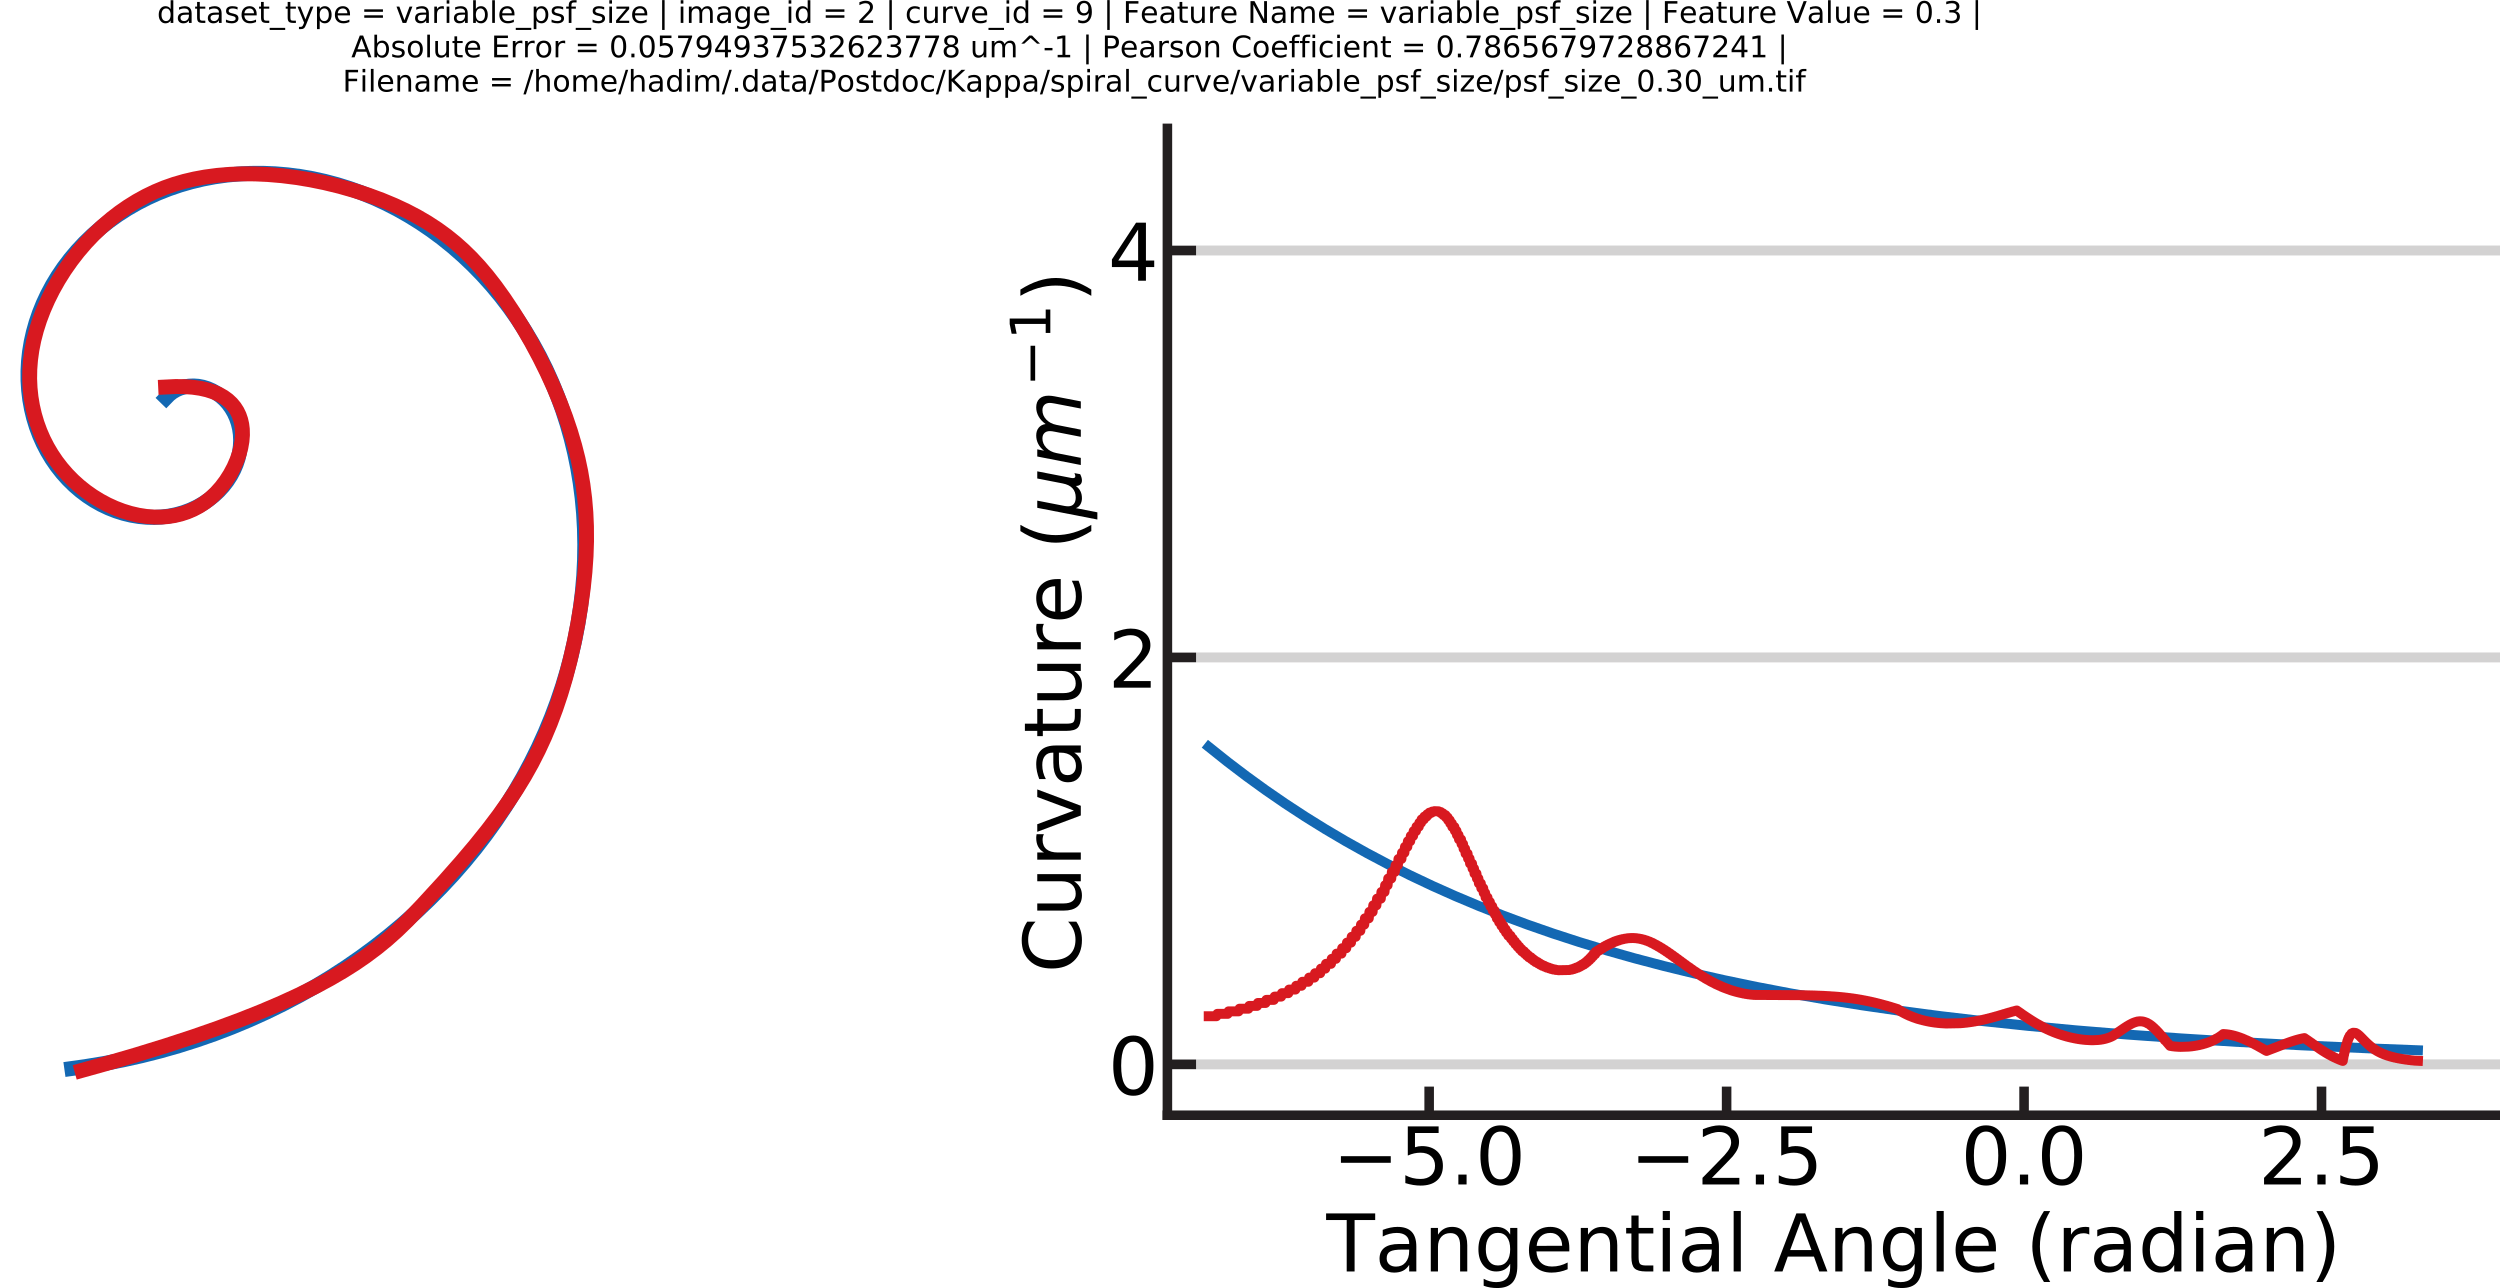 <?xml version="1.0" encoding="utf-8" standalone="no"?>
<!DOCTYPE svg PUBLIC "-//W3C//DTD SVG 1.1//EN"
  "http://www.w3.org/Graphics/SVG/1.1/DTD/svg11.dtd">
<!-- Created with matplotlib (https://matplotlib.org/) -->
<svg height="517.636pt" version="1.1" viewBox="0 0 1004.705 517.636" width="1004.705pt" xmlns="http://www.w3.org/2000/svg" xmlns:xlink="http://www.w3.org/1999/xlink">
 <defs>
  <style type="text/css">
*{stroke-linecap:butt;stroke-linejoin:round;}
  </style>
 </defs>
 <g id="figure_1">
  <g id="patch_1">
   <path d="M 0 517.636 
L 1004.705 517.636 
L 1004.705 0 
L 0 0 
z
" style="fill:none;"/>
  </g>
  <g id="axes_1">
   <g id="line2d_1">
    <path clip-path="url(#p6573751366)" d="M 66.762 159.849 
L 67.947 158.633 
L 69.283 157.585 
L 70.741 156.716 
L 72.39 155.998 
L 74.115 155.492 
L 75.888 155.197 
L 77.784 155.111 
L 79.677 155.249 
L 81.541 155.603 
L 83.449 156.194 
L 85.279 156.996 
L 87.012 157.991 
L 88.709 159.224 
L 90.264 160.632 
L 91.666 162.192 
L 92.961 163.968 
L 94.068 165.867 
L 94.984 167.865 
L 95.732 170.037 
L 96.267 172.272 
L 96.589 174.547 
L 96.702 176.942 
L 96.592 179.337 
L 96.267 181.713 
L 95.708 184.147 
L 94.935 186.522 
L 93.959 188.822 
L 92.743 191.117 
L 91.335 193.3 
L 89.75 195.358 
L 87.933 197.352 
L 85.959 199.19 
L 83.843 200.864 
L 81.518 202.42 
L 79.077 203.787 
L 76.446 205 
L 73.728 206.004 
L 70.941 206.797 
L 68.004 207.397 
L 65.03 207.774 
L 62.037 207.931 
L 58.94 207.866 
L 55.856 207.576 
L 52.801 207.068 
L 49.692 206.321 
L 46.643 205.358 
L 43.667 204.187 
L 40.689 202.772 
L 37.814 201.157 
L 35.053 199.355 
L 32.338 197.313 
L 29.763 195.096 
L 27.337 192.717 
L 25.003 190.113 
L 22.839 187.365 
L 20.853 184.487 
L 18.999 181.404 
L 17.34 178.212 
L 15.879 174.925 
L 14.584 171.462 
L 13.502 167.927 
L 12.631 164.333 
L 11.955 160.597 
L 11.5 156.827 
L 11.264 153.037 
L 11.245 149.14 
L 11.449 145.248 
L 11.871 141.374 
L 12.525 137.431 
L 13.398 133.53 
L 14.484 129.683 
L 15.809 125.807 
L 17.343 122.008 
L 19.078 118.296 
L 21.055 114.593 
L 23.225 111.001 
L 25.579 107.526 
L 28.17 104.099 
L 30.935 100.809 
L 33.864 97.665 
L 37.02 94.603 
L 40.326 91.705 
L 43.772 88.974 
L 47.431 86.36 
L 51.214 83.928 
L 55.198 81.636 
L 59.29 79.541 
L 63.478 77.645 
L 67.845 75.916 
L 72.289 74.398 
L 76.8 73.09 
L 81.465 71.973 
L 86.177 71.075 
L 90.925 70.394 
L 95.799 69.923 
L 100.689 69.676 
L 105.586 69.649 
L 110.579 69.846 
L 115.558 70.266 
L 120.513 70.906 
L 125.534 71.781 
L 130.512 72.875 
L 135.438 74.183 
L 140.398 75.733 
L 145.287 77.494 
L 150.097 79.461 
L 154.91 81.671 
L 159.626 84.082 
L 164.237 86.687 
L 168.822 89.533 
L 173.285 92.567 
L 177.621 95.78 
L 181.9 99.229 
L 186.036 102.849 
L 190.023 106.632 
L 193.927 110.642 
L 197.667 114.805 
L 201.242 119.111 
L 204.705 123.633 
L 207.99 128.287 
L 211.092 133.064 
L 214.059 138.043 
L 216.834 143.132 
L 219.413 148.323 
L 221.836 153.699 
L 224.054 159.161 
L 226.067 164.703 
L 227.904 170.411 
L 229.528 176.183 
L 230.94 182.011 
L 232.158 187.984 
L 233.158 193.997 
L 233.952 200.142 
L 234.523 206.312 
L 234.873 212.498 
L 235.004 218.792 
L 234.911 225.088 
L 234.597 231.376 
L 234.053 237.748 
L 233.287 244.098 
L 232.302 250.418 
L 231.08 256.798 
L 229.64 263.132 
L 227.984 269.413 
L 226.088 275.73 
L 223.978 281.98 
L 221.66 288.155 
L 219.099 294.341 
L 216.333 300.439 
L 213.367 306.442 
L 210.158 312.432 
L 206.754 318.314 
L 203.161 324.082 
L 199.327 329.813 
L 195.309 335.418 
L 191.115 340.891 
L 186.684 346.304 
L 182.083 351.574 
L 177.318 356.696 
L 172.324 361.736 
L 167.175 366.618 
L 161.876 371.337 
L 156.357 375.953 
L 150.697 380.397 
L 144.904 384.665 
L 138.902 388.811 
L 132.775 392.772 
L 126.532 396.546 
L 120.09 400.179 
L 113.543 403.617 
L 106.896 406.859 
L 100.064 409.942 
L 93.144 412.822 
L 86.143 415.497 
L 78.971 417.999 
L 71.73 420.29 
L 64.425 422.371 
L 56.967 424.264 
L 49.456 425.941 
L 41.901 427.402 
L 34.209 428.664 
L 28.864 429.409 
L 28.864 429.409 
" style="fill:none;stroke:#1368b3;stroke-linecap:square;stroke-width:6;"/>
   </g>
   <g id="line2d_2">
    <path clip-path="url(#p6573751366)" d="M 66.568 155.537 
L 70.499 155.345 
L 70.499 155.345 
L 74.122 155.375 
L 74.122 155.375 
L 77.443 155.613 
L 77.443 155.613 
L 80.473 156.05 
L 80.473 156.05 
L 83.22 156.672 
L 83.22 156.672 
L 85.694 157.468 
L 85.694 157.468 
L 87.904 158.426 
L 87.904 158.426 
L 89.858 159.536 
L 89.858 159.536 
L 91.566 160.784 
L 91.566 160.784 
L 93.036 162.16 
L 93.036 162.16 
L 94.278 163.652 
L 94.278 163.652 
L 95.301 165.247 
L 95.301 165.247 
L 96.113 166.935 
L 96.113 166.935 
L 96.724 168.703 
L 96.724 168.703 
L 97.143 170.541 
L 97.143 170.541 
L 97.379 172.435 
L 97.379 172.435 
L 97.43 174.866 
L 97.43 174.866 
L 97.227 177.345 
L 97.227 177.345 
L 96.787 179.849 
L 96.787 179.849 
L 96.128 182.356 
L 96.128 182.356 
L 95.267 184.843 
L 95.267 184.843 
L 93.993 187.768 
L 93.993 187.768 
L 92.485 190.592 
L 92.485 190.592 
L 90.773 193.274 
L 90.773 193.274 
L 88.888 195.776 
L 88.888 195.776 
L 86.86 198.059 
L 86.86 198.059 
L 84.717 200.089 
L 84.717 200.089 
L 82.471 201.867 
L 82.471 201.867 
L 80.132 203.398 
L 80.132 203.398 
L 77.71 204.691 
L 77.71 204.691 
L 75.216 205.751 
L 75.216 205.751 
L 72.658 206.585 
L 72.658 206.585 
L 70.047 207.2 
L 70.047 207.2 
L 67.393 207.603 
L 67.393 207.603 
L 64.705 207.801 
L 64.705 207.801 
L 61.993 207.799 
L 61.993 207.799 
L 58.812 207.555 
L 58.812 207.555 
L 55.627 207.06 
L 55.627 207.06 
L 52.454 206.325 
L 52.454 206.325 
L 49.309 205.361 
L 49.309 205.361 
L 46.207 204.178 
L 46.207 204.178 
L 43.164 202.787 
L 43.164 202.787 
L 40.196 201.198 
L 40.196 201.198 
L 37.317 199.423 
L 37.317 199.423 
L 34.544 197.472 
L 34.544 197.472 
L 31.892 195.356 
L 31.892 195.356 
L 29.374 193.084 
L 29.374 193.084 
L 26.997 190.662 
L 26.997 190.662 
L 24.767 188.096 
L 24.767 188.096 
L 22.692 185.394 
L 22.692 185.394 
L 20.778 182.56 
L 20.778 182.56 
L 19.031 179.602 
L 19.031 179.602 
L 17.46 176.525 
L 17.46 176.525 
L 16.069 173.335 
L 16.069 173.335 
L 14.866 170.04 
L 14.866 170.04 
L 13.858 166.645 
L 13.858 166.645 
L 13.052 163.156 
L 13.052 163.156 
L 12.454 159.58 
L 12.454 159.58 
L 12.07 155.922 
L 12.07 155.922 
L 11.908 152.189 
L 11.908 152.189 
L 11.974 148.388 
L 11.974 148.388 
L 12.275 144.524 
L 12.275 144.524 
L 12.818 140.604 
L 12.818 140.604 
L 13.609 136.633 
L 13.609 136.633 
L 14.653 132.621 
L 14.653 132.621 
L 15.947 128.583 
L 15.947 128.583 
L 17.482 124.539 
L 17.482 124.539 
L 19.255 120.506 
L 19.255 120.506 
L 21.258 116.504 
L 21.258 116.504 
L 23.485 112.55 
L 23.485 112.55 
L 25.93 108.664 
L 25.93 108.664 
L 28.588 104.864 
L 28.588 104.864 
L 31.451 101.169 
L 31.451 101.169 
L 34.513 97.597 
L 34.513 97.597 
L 37.769 94.166 
L 37.769 94.166 
L 41.213 90.896 
L 41.213 90.896 
L 44.837 87.805 
L 44.837 87.805 
L 48.083 85.312 
L 48.083 85.312 
L 51.454 82.976 
L 51.454 82.976 
L 54.945 80.808 
L 54.945 80.808 
L 58.554 78.82 
L 58.554 78.82 
L 62.275 77.024 
L 62.275 77.024 
L 66.106 75.432 
L 66.106 75.432 
L 70.04 74.053 
L 70.04 74.053 
L 74.07 72.884 
L 74.07 72.884 
L 78.182 71.919 
L 78.182 71.919 
L 82.366 71.148 
L 82.366 71.148 
L 87.32 70.484 
L 87.32 70.484 
L 92.336 70.062 
L 92.336 70.062 
L 97.395 69.869 
L 97.395 69.869 
L 102.478 69.892 
L 102.478 69.892 
L 107.566 70.12 
L 107.566 70.12 
L 113.363 70.614 
L 113.363 70.614 
L 119.114 71.34 
L 119.114 71.34 
L 124.79 72.278 
L 124.79 72.278 
L 130.365 73.411 
L 130.365 73.411 
L 136.479 74.893 
L 136.479 74.893 
L 142.388 76.57 
L 142.388 76.57 
L 148.053 78.415 
L 148.053 78.415 
L 153.432 80.403 
L 153.432 80.403 
L 158.491 82.507 
L 158.491 82.507 
L 163.233 84.722 
L 163.233 84.722 
L 167.679 87.05 
L 167.679 87.05 
L 171.851 89.494 
L 171.851 89.494 
L 175.77 92.055 
L 175.77 92.055 
L 179.458 94.736 
L 179.458 94.736 
L 182.936 97.539 
L 182.936 97.539 
L 186.225 100.467 
L 186.225 100.467 
L 189.348 103.521 
L 189.348 103.521 
L 192.647 107.066 
L 192.647 107.066 
L 195.797 110.774 
L 195.797 110.774 
L 199.123 115.044 
L 199.123 115.044 
L 202.632 119.936 
L 202.632 119.936 
L 206.345 125.515 
L 206.345 125.515 
L 209.979 131.369 
L 209.979 131.369 
L 213.502 137.464 
L 213.502 137.464 
L 216.878 143.764 
L 216.878 143.764 
L 219.836 149.73 
L 219.836 149.73 
L 222.614 155.813 
L 222.614 155.813 
L 225.185 161.984 
L 225.185 161.984 
L 227.338 167.695 
L 227.338 167.695 
L 229.275 173.434 
L 229.275 173.434 
L 230.974 179.182 
L 230.974 179.182 
L 232.296 184.395 
L 232.296 184.395 
L 233.391 189.582 
L 233.391 189.582 
L 234.261 194.737 
L 234.261 194.737 
L 234.973 200.371 
L 234.973 200.371 
L 235.444 205.967 
L 235.444 205.967 
L 235.689 211.526 
L 235.689 211.526 
L 235.718 217.55 
L 235.718 217.55 
L 235.518 223.532 
L 235.518 223.532 
L 235.068 229.966 
L 235.068 229.966 
L 234.4 236.354 
L 234.4 236.354 
L 233.468 243.181 
L 233.468 243.181 
L 232.173 250.922 
L 232.173 250.922 
L 230.662 258.595 
L 230.662 258.595 
L 229.033 265.721 
L 229.033 265.721 
L 227.309 272.307 
L 227.309 272.307 
L 225.37 278.824 
L 225.37 278.824 
L 223.362 284.811 
L 223.362 284.811 
L 221.138 290.729 
L 221.138 290.729 
L 218.883 296.128 
L 218.883 296.128 
L 216.422 301.463 
L 216.422 301.463 
L 213.743 306.728 
L 213.743 306.728 
L 210.837 311.923 
L 210.837 311.923 
L 207.703 317.054 
L 207.703 317.054 
L 204.347 322.137 
L 204.347 322.137 
L 200.469 327.609 
L 200.469 327.609 
L 196.021 333.485 
L 196.021 333.485 
L 190.956 339.789 
L 190.956 339.789 
L 185.225 346.558 
L 185.225 346.558 
L 178.396 354.276 
L 178.396 354.276 
L 169.53 363.934 
L 169.53 363.934 
L 163.937 369.796 
L 163.937 369.796 
L 159.679 373.941 
L 159.679 373.941 
L 155.478 377.692 
L 155.478 377.692 
L 151.388 381.033 
L 151.388 381.033 
L 146.832 384.432 
L 146.832 384.432 
L 142.499 387.396 
L 142.499 387.396 
L 137.72 390.409 
L 137.72 390.409 
L 132.446 393.474 
L 132.446 393.474 
L 126.632 396.594 
L 126.632 396.594 
L 120.227 399.773 
L 120.227 399.773 
L 113.186 403.012 
L 113.186 403.012 
L 105.46 406.314 
L 105.46 406.314 
L 97 409.683 
L 97 409.683 
L 87.76 413.122 
L 87.76 413.122 
L 77.691 416.633 
L 77.691 416.633 
L 66.747 420.218 
L 66.747 420.218 
L 54.877 423.882 
L 54.877 423.882 
L 42.036 427.626 
L 42.036 427.626 
L 32.912 430.169 
L 32.912 430.169 
" style="fill:none;stroke:#d81920;stroke-linecap:square;stroke-width:6;"/>
   </g>
  </g>
  <g id="axes_2">
   <g id="patch_2">
    <path d="M 469.155 448.196 
L 1004.705 448.196 
L 1004.705 51.606 
L 469.155 51.606 
z
" style="fill:none;"/>
   </g>
   <g id="matplotlib.axis_1">
    <g id="xtick_1">
     <g id="line2d_3">
      <defs>
       <path d="M 0 0 
L 0 -11.52 
" id="m2103cf5868" style="stroke:#231f20;stroke-width:3.84;"/>
      </defs>
      <g>
       <use style="fill:#231f20;stroke:#231f20;stroke-width:3.84;" x="574.353" xlink:href="#m2103cf5868" y="448.196"/>
      </g>
     </g>
     <g id="text_1">
      <!-- −5.0 -->
      <defs>
       <path d="M 10.594 35.5 
L 73.188 35.5 
L 73.188 27.203 
L 10.594 27.203 
z
" id="DejaVuSans-8722"/>
       <path d="M 10.797 72.906 
L 49.516 72.906 
L 49.516 64.594 
L 19.828 64.594 
L 19.828 46.734 
Q 21.969 47.469 24.109 47.828 
Q 26.266 48.188 28.422 48.188 
Q 40.625 48.188 47.75 41.5 
Q 54.891 34.812 54.891 23.391 
Q 54.891 11.625 47.562 5.094 
Q 40.234 -1.422 26.906 -1.422 
Q 22.312 -1.422 17.547 -0.641 
Q 12.797 0.141 7.719 1.703 
L 7.719 11.625 
Q 12.109 9.234 16.797 8.062 
Q 21.484 6.891 26.703 6.891 
Q 35.156 6.891 40.078 11.328 
Q 45.016 15.766 45.016 23.391 
Q 45.016 31 40.078 35.438 
Q 35.156 39.891 26.703 39.891 
Q 22.75 39.891 18.812 39.016 
Q 14.891 38.141 10.797 36.281 
z
" id="DejaVuSans-53"/>
       <path d="M 10.688 12.406 
L 21 12.406 
L 21 0 
L 10.688 0 
z
" id="DejaVuSans-46"/>
       <path d="M 31.781 66.406 
Q 24.172 66.406 20.328 58.906 
Q 16.5 51.422 16.5 36.375 
Q 16.5 21.391 20.328 13.891 
Q 24.172 6.391 31.781 6.391 
Q 39.453 6.391 43.281 13.891 
Q 47.125 21.391 47.125 36.375 
Q 47.125 51.422 43.281 58.906 
Q 39.453 66.406 31.781 66.406 
z
M 31.781 74.219 
Q 44.047 74.219 50.516 64.516 
Q 56.984 54.828 56.984 36.375 
Q 56.984 17.969 50.516 8.266 
Q 44.047 -1.422 31.781 -1.422 
Q 19.531 -1.422 13.062 8.266 
Q 6.594 17.969 6.594 36.375 
Q 6.594 54.828 13.062 64.516 
Q 19.531 74.219 31.781 74.219 
z
" id="DejaVuSans-48"/>
      </defs>
      <g transform="translate(535.5 476.011)scale(0.32 -0.32)">
       <use xlink:href="#DejaVuSans-8722"/>
       <use x="83.789" xlink:href="#DejaVuSans-53"/>
       <use x="147.412" xlink:href="#DejaVuSans-46"/>
       <use x="179.199" xlink:href="#DejaVuSans-48"/>
      </g>
     </g>
    </g>
    <g id="xtick_2">
     <g id="line2d_4">
      <g>
       <use style="fill:#231f20;stroke:#231f20;stroke-width:3.84;" x="693.895" xlink:href="#m2103cf5868" y="448.196"/>
      </g>
     </g>
     <g id="text_2">
      <!-- −2.5 -->
      <defs>
       <path d="M 19.188 8.297 
L 53.609 8.297 
L 53.609 0 
L 7.328 0 
L 7.328 8.297 
Q 12.938 14.109 22.625 23.891 
Q 32.328 33.688 34.812 36.531 
Q 39.547 41.844 41.422 45.531 
Q 43.312 49.219 43.312 52.781 
Q 43.312 58.594 39.234 62.25 
Q 35.156 65.922 28.609 65.922 
Q 23.969 65.922 18.812 64.312 
Q 13.672 62.703 7.812 59.422 
L 7.812 69.391 
Q 13.766 71.781 18.938 73 
Q 24.125 74.219 28.422 74.219 
Q 39.75 74.219 46.484 68.547 
Q 53.219 62.891 53.219 53.422 
Q 53.219 48.922 51.531 44.891 
Q 49.859 40.875 45.406 35.406 
Q 44.188 33.984 37.641 27.219 
Q 31.109 20.453 19.188 8.297 
z
" id="DejaVuSans-50"/>
      </defs>
      <g transform="translate(655.042 476.011)scale(0.32 -0.32)">
       <use xlink:href="#DejaVuSans-8722"/>
       <use x="83.789" xlink:href="#DejaVuSans-50"/>
       <use x="147.412" xlink:href="#DejaVuSans-46"/>
       <use x="179.199" xlink:href="#DejaVuSans-53"/>
      </g>
     </g>
    </g>
    <g id="xtick_3">
     <g id="line2d_5">
      <g>
       <use style="fill:#231f20;stroke:#231f20;stroke-width:3.84;" x="813.437" xlink:href="#m2103cf5868" y="448.196"/>
      </g>
     </g>
     <g id="text_3">
      <!-- 0.0 -->
      <g transform="translate(787.992 476.011)scale(0.32 -0.32)">
       <use xlink:href="#DejaVuSans-48"/>
       <use x="63.623" xlink:href="#DejaVuSans-46"/>
       <use x="95.41" xlink:href="#DejaVuSans-48"/>
      </g>
     </g>
    </g>
    <g id="xtick_4">
     <g id="line2d_6">
      <g>
       <use style="fill:#231f20;stroke:#231f20;stroke-width:3.84;" x="932.98" xlink:href="#m2103cf5868" y="448.196"/>
      </g>
     </g>
     <g id="text_4">
      <!-- 2.5 -->
      <g transform="translate(907.535 476.011)scale(0.32 -0.32)">
       <use xlink:href="#DejaVuSans-50"/>
       <use x="63.623" xlink:href="#DejaVuSans-46"/>
       <use x="95.41" xlink:href="#DejaVuSans-53"/>
      </g>
     </g>
    </g>
    <g id="text_5">
     <!-- Tangential Angle (radian) -->
     <defs>
      <path d="M -0.297 72.906 
L 61.375 72.906 
L 61.375 64.594 
L 35.5 64.594 
L 35.5 0 
L 25.594 0 
L 25.594 64.594 
L -0.297 64.594 
z
" id="DejaVuSans-84"/>
      <path d="M 34.281 27.484 
Q 23.391 27.484 19.188 25 
Q 14.984 22.516 14.984 16.5 
Q 14.984 11.719 18.141 8.906 
Q 21.297 6.109 26.703 6.109 
Q 34.188 6.109 38.703 11.406 
Q 43.219 16.703 43.219 25.484 
L 43.219 27.484 
z
M 52.203 31.203 
L 52.203 0 
L 43.219 0 
L 43.219 8.297 
Q 40.141 3.328 35.547 0.953 
Q 30.953 -1.422 24.312 -1.422 
Q 15.922 -1.422 10.953 3.297 
Q 6 8.016 6 15.922 
Q 6 25.141 12.172 29.828 
Q 18.359 34.516 30.609 34.516 
L 43.219 34.516 
L 43.219 35.406 
Q 43.219 41.609 39.141 45 
Q 35.062 48.391 27.688 48.391 
Q 23 48.391 18.547 47.266 
Q 14.109 46.141 10.016 43.891 
L 10.016 52.203 
Q 14.938 54.109 19.578 55.047 
Q 24.219 56 28.609 56 
Q 40.484 56 46.344 49.844 
Q 52.203 43.703 52.203 31.203 
z
" id="DejaVuSans-97"/>
      <path d="M 54.891 33.016 
L 54.891 0 
L 45.906 0 
L 45.906 32.719 
Q 45.906 40.484 42.875 44.328 
Q 39.844 48.188 33.797 48.188 
Q 26.516 48.188 22.312 43.547 
Q 18.109 38.922 18.109 30.906 
L 18.109 0 
L 9.078 0 
L 9.078 54.688 
L 18.109 54.688 
L 18.109 46.188 
Q 21.344 51.125 25.703 53.562 
Q 30.078 56 35.797 56 
Q 45.219 56 50.047 50.172 
Q 54.891 44.344 54.891 33.016 
z
" id="DejaVuSans-110"/>
      <path d="M 45.406 27.984 
Q 45.406 37.75 41.375 43.109 
Q 37.359 48.484 30.078 48.484 
Q 22.859 48.484 18.828 43.109 
Q 14.797 37.75 14.797 27.984 
Q 14.797 18.266 18.828 12.891 
Q 22.859 7.516 30.078 7.516 
Q 37.359 7.516 41.375 12.891 
Q 45.406 18.266 45.406 27.984 
z
M 54.391 6.781 
Q 54.391 -7.172 48.188 -13.984 
Q 42 -20.797 29.203 -20.797 
Q 24.469 -20.797 20.266 -20.094 
Q 16.062 -19.391 12.109 -17.922 
L 12.109 -9.188 
Q 16.062 -11.328 19.922 -12.344 
Q 23.781 -13.375 27.781 -13.375 
Q 36.625 -13.375 41.016 -8.766 
Q 45.406 -4.156 45.406 5.172 
L 45.406 9.625 
Q 42.625 4.781 38.281 2.391 
Q 33.938 0 27.875 0 
Q 17.828 0 11.672 7.656 
Q 5.516 15.328 5.516 27.984 
Q 5.516 40.672 11.672 48.328 
Q 17.828 56 27.875 56 
Q 33.938 56 38.281 53.609 
Q 42.625 51.219 45.406 46.391 
L 45.406 54.688 
L 54.391 54.688 
z
" id="DejaVuSans-103"/>
      <path d="M 56.203 29.594 
L 56.203 25.203 
L 14.891 25.203 
Q 15.484 15.922 20.484 11.062 
Q 25.484 6.203 34.422 6.203 
Q 39.594 6.203 44.453 7.469 
Q 49.312 8.734 54.109 11.281 
L 54.109 2.781 
Q 49.266 0.734 44.188 -0.344 
Q 39.109 -1.422 33.891 -1.422 
Q 20.797 -1.422 13.156 6.188 
Q 5.516 13.812 5.516 26.812 
Q 5.516 40.234 12.766 48.109 
Q 20.016 56 32.328 56 
Q 43.359 56 49.781 48.891 
Q 56.203 41.797 56.203 29.594 
z
M 47.219 32.234 
Q 47.125 39.594 43.094 43.984 
Q 39.062 48.391 32.422 48.391 
Q 24.906 48.391 20.391 44.141 
Q 15.875 39.891 15.188 32.172 
z
" id="DejaVuSans-101"/>
      <path d="M 18.312 70.219 
L 18.312 54.688 
L 36.812 54.688 
L 36.812 47.703 
L 18.312 47.703 
L 18.312 18.016 
Q 18.312 11.328 20.141 9.422 
Q 21.969 7.516 27.594 7.516 
L 36.812 7.516 
L 36.812 0 
L 27.594 0 
Q 17.188 0 13.234 3.875 
Q 9.281 7.766 9.281 18.016 
L 9.281 47.703 
L 2.688 47.703 
L 2.688 54.688 
L 9.281 54.688 
L 9.281 70.219 
z
" id="DejaVuSans-116"/>
      <path d="M 9.422 54.688 
L 18.406 54.688 
L 18.406 0 
L 9.422 0 
z
M 9.422 75.984 
L 18.406 75.984 
L 18.406 64.594 
L 9.422 64.594 
z
" id="DejaVuSans-105"/>
      <path d="M 9.422 75.984 
L 18.406 75.984 
L 18.406 0 
L 9.422 0 
z
" id="DejaVuSans-108"/>
      <path id="DejaVuSans-32"/>
      <path d="M 34.188 63.188 
L 20.797 26.906 
L 47.609 26.906 
z
M 28.609 72.906 
L 39.797 72.906 
L 67.578 0 
L 57.328 0 
L 50.688 18.703 
L 17.828 18.703 
L 11.188 0 
L 0.781 0 
z
" id="DejaVuSans-65"/>
      <path d="M 31 75.875 
Q 24.469 64.656 21.281 53.656 
Q 18.109 42.672 18.109 31.391 
Q 18.109 20.125 21.312 9.062 
Q 24.516 -2 31 -13.188 
L 23.188 -13.188 
Q 15.875 -1.703 12.234 9.375 
Q 8.594 20.453 8.594 31.391 
Q 8.594 42.281 12.203 53.312 
Q 15.828 64.359 23.188 75.875 
z
" id="DejaVuSans-40"/>
      <path d="M 41.109 46.297 
Q 39.594 47.172 37.812 47.578 
Q 36.031 48 33.891 48 
Q 26.266 48 22.188 43.047 
Q 18.109 38.094 18.109 28.812 
L 18.109 0 
L 9.078 0 
L 9.078 54.688 
L 18.109 54.688 
L 18.109 46.188 
Q 20.953 51.172 25.484 53.578 
Q 30.031 56 36.531 56 
Q 37.453 56 38.578 55.875 
Q 39.703 55.766 41.062 55.516 
z
" id="DejaVuSans-114"/>
      <path d="M 45.406 46.391 
L 45.406 75.984 
L 54.391 75.984 
L 54.391 0 
L 45.406 0 
L 45.406 8.203 
Q 42.578 3.328 38.25 0.953 
Q 33.938 -1.422 27.875 -1.422 
Q 17.969 -1.422 11.734 6.484 
Q 5.516 14.406 5.516 27.297 
Q 5.516 40.188 11.734 48.094 
Q 17.969 56 27.875 56 
Q 33.938 56 38.25 53.625 
Q 42.578 51.266 45.406 46.391 
z
M 14.797 27.297 
Q 14.797 17.391 18.875 11.75 
Q 22.953 6.109 30.078 6.109 
Q 37.203 6.109 41.297 11.75 
Q 45.406 17.391 45.406 27.297 
Q 45.406 37.203 41.297 42.844 
Q 37.203 48.484 30.078 48.484 
Q 22.953 48.484 18.875 42.844 
Q 14.797 37.203 14.797 27.297 
z
" id="DejaVuSans-100"/>
      <path d="M 8.016 75.875 
L 15.828 75.875 
Q 23.141 64.359 26.781 53.312 
Q 30.422 42.281 30.422 31.391 
Q 30.422 20.453 26.781 9.375 
Q 23.141 -1.703 15.828 -13.188 
L 8.016 -13.188 
Q 14.5 -2 17.703 9.062 
Q 20.906 20.125 20.906 31.391 
Q 20.906 42.672 17.703 53.656 
Q 14.5 64.656 8.016 75.875 
z
" id="DejaVuSans-41"/>
     </defs>
     <g transform="translate(533.025 510.981)scale(0.32 -0.32)">
      <use xlink:href="#DejaVuSans-84"/>
      <use x="60.834" xlink:href="#DejaVuSans-97"/>
      <use x="122.113" xlink:href="#DejaVuSans-110"/>
      <use x="185.492" xlink:href="#DejaVuSans-103"/>
      <use x="248.969" xlink:href="#DejaVuSans-101"/>
      <use x="310.492" xlink:href="#DejaVuSans-110"/>
      <use x="373.871" xlink:href="#DejaVuSans-116"/>
      <use x="413.08" xlink:href="#DejaVuSans-105"/>
      <use x="440.863" xlink:href="#DejaVuSans-97"/>
      <use x="502.143" xlink:href="#DejaVuSans-108"/>
      <use x="529.926" xlink:href="#DejaVuSans-32"/>
      <use x="561.713" xlink:href="#DejaVuSans-65"/>
      <use x="630.121" xlink:href="#DejaVuSans-110"/>
      <use x="693.5" xlink:href="#DejaVuSans-103"/>
      <use x="756.977" xlink:href="#DejaVuSans-108"/>
      <use x="784.76" xlink:href="#DejaVuSans-101"/>
      <use x="846.283" xlink:href="#DejaVuSans-32"/>
      <use x="878.07" xlink:href="#DejaVuSans-40"/>
      <use x="917.084" xlink:href="#DejaVuSans-114"/>
      <use x="958.197" xlink:href="#DejaVuSans-97"/>
      <use x="1019.477" xlink:href="#DejaVuSans-100"/>
      <use x="1082.953" xlink:href="#DejaVuSans-105"/>
      <use x="1110.736" xlink:href="#DejaVuSans-97"/>
      <use x="1172.016" xlink:href="#DejaVuSans-110"/>
      <use x="1235.395" xlink:href="#DejaVuSans-41"/>
     </g>
    </g>
   </g>
   <g id="matplotlib.axis_2">
    <g id="ytick_1">
     <g id="line2d_7">
      <path clip-path="url(#p586ff29fe2)" d="M 469.155 427.753 
L 1004.705 427.753 
" style="fill:none;stroke:#231f20;stroke-linecap:square;stroke-opacity:0.2;stroke-width:4;"/>
     </g>
     <g id="line2d_8">
      <defs>
       <path d="M 0 0 
L 11.52 0 
" id="me3b836b663" style="stroke:#231f20;stroke-width:3.84;"/>
      </defs>
      <g>
       <use style="fill:#231f20;stroke:#231f20;stroke-width:3.84;" x="469.155" xlink:href="#me3b836b663" y="427.753"/>
      </g>
     </g>
     <g id="text_6">
      <!-- 0 -->
      <g transform="translate(445.295 439.911)scale(0.32 -0.32)">
       <use xlink:href="#DejaVuSans-48"/>
      </g>
     </g>
    </g>
    <g id="ytick_2">
     <g id="line2d_9">
      <path clip-path="url(#p586ff29fe2)" d="M 469.155 264.211 
L 1004.705 264.211 
" style="fill:none;stroke:#231f20;stroke-linecap:square;stroke-opacity:0.2;stroke-width:4;"/>
     </g>
     <g id="line2d_10">
      <g>
       <use style="fill:#231f20;stroke:#231f20;stroke-width:3.84;" x="469.155" xlink:href="#me3b836b663" y="264.211"/>
      </g>
     </g>
     <g id="text_7">
      <!-- 2 -->
      <g transform="translate(445.295 276.368)scale(0.32 -0.32)">
       <use xlink:href="#DejaVuSans-50"/>
      </g>
     </g>
    </g>
    <g id="ytick_3">
     <g id="line2d_11">
      <path clip-path="url(#p586ff29fe2)" d="M 469.155 100.669 
L 1004.705 100.669 
" style="fill:none;stroke:#231f20;stroke-linecap:square;stroke-opacity:0.2;stroke-width:4;"/>
     </g>
     <g id="line2d_12">
      <g>
       <use style="fill:#231f20;stroke:#231f20;stroke-width:3.84;" x="469.155" xlink:href="#me3b836b663" y="100.669"/>
      </g>
     </g>
     <g id="text_8">
      <!-- 4 -->
      <defs>
       <path d="M 37.797 64.312 
L 12.891 25.391 
L 37.797 25.391 
z
M 35.203 72.906 
L 47.609 72.906 
L 47.609 25.391 
L 58.016 25.391 
L 58.016 17.188 
L 47.609 17.188 
L 47.609 0 
L 37.797 0 
L 37.797 17.188 
L 4.891 17.188 
L 4.891 26.703 
z
" id="DejaVuSans-52"/>
      </defs>
      <g transform="translate(445.295 112.826)scale(0.32 -0.32)">
       <use xlink:href="#DejaVuSans-52"/>
      </g>
     </g>
    </g>
    <g id="text_9">
     <!-- Curvature ($μm^{-1}$) -->
     <defs>
      <path d="M 64.406 67.281 
L 64.406 56.891 
Q 59.422 61.531 53.781 63.812 
Q 48.141 66.109 41.797 66.109 
Q 29.297 66.109 22.656 58.469 
Q 16.016 50.828 16.016 36.375 
Q 16.016 21.969 22.656 14.328 
Q 29.297 6.688 41.797 6.688 
Q 48.141 6.688 53.781 8.984 
Q 59.422 11.281 64.406 15.922 
L 64.406 5.609 
Q 59.234 2.094 53.438 0.328 
Q 47.656 -1.422 41.219 -1.422 
Q 24.656 -1.422 15.125 8.703 
Q 5.609 18.844 5.609 36.375 
Q 5.609 53.953 15.125 64.078 
Q 24.656 74.219 41.219 74.219 
Q 47.75 74.219 53.531 72.484 
Q 59.328 70.75 64.406 67.281 
z
" id="DejaVuSans-67"/>
      <path d="M 8.5 21.578 
L 8.5 54.688 
L 17.484 54.688 
L 17.484 21.922 
Q 17.484 14.156 20.5 10.266 
Q 23.531 6.391 29.594 6.391 
Q 36.859 6.391 41.078 11.031 
Q 45.312 15.672 45.312 23.688 
L 45.312 54.688 
L 54.297 54.688 
L 54.297 0 
L 45.312 0 
L 45.312 8.406 
Q 42.047 3.422 37.719 1 
Q 33.406 -1.422 27.688 -1.422 
Q 18.266 -1.422 13.375 4.438 
Q 8.5 10.297 8.5 21.578 
z
M 31.109 56 
z
" id="DejaVuSans-117"/>
      <path d="M 2.984 54.688 
L 12.5 54.688 
L 29.594 8.797 
L 46.688 54.688 
L 56.203 54.688 
L 35.688 0 
L 23.484 0 
z
" id="DejaVuSans-118"/>
      <path d="M -1.312 -20.797 
L 13.375 54.688 
L 22.406 54.688 
L 15.766 20.656 
Q 15.578 19.625 15.422 18.359 
Q 15.281 17.094 15.281 15.828 
Q 15.281 11.281 18.141 8.828 
Q 21 6.391 26.312 6.391 
Q 33.547 6.391 37.984 10.484 
Q 42.438 14.594 44 22.797 
L 50.203 54.688 
L 59.188 54.688 
L 51.031 12.641 
Q 50.828 11.719 50.75 11.031 
Q 50.688 10.359 50.688 9.812 
Q 50.688 8.297 51.297 7.594 
Q 51.906 6.891 53.219 6.891 
Q 53.719 6.891 54.562 7.125 
Q 55.422 7.375 56.984 8.016 
L 55.609 0.781 
Q 53.469 -0.297 51.516 -0.859 
Q 49.562 -1.422 47.703 -1.422 
Q 44.484 -1.422 42.656 0.625 
Q 40.828 2.688 40.828 6.297 
Q 38.094 2.391 34.297 0.484 
Q 30.516 -1.422 25.391 -1.422 
Q 20.844 -1.422 17.453 0.672 
Q 14.062 2.781 12.984 6.203 
L 7.719 -20.797 
z
" id="DejaVuSans-Oblique-956"/>
      <path d="M 89.797 33.016 
L 83.406 0 
L 74.422 0 
L 80.719 32.719 
Q 81.109 34.812 81.297 36.328 
Q 81.5 37.844 81.5 38.922 
Q 81.5 43.312 79.047 45.75 
Q 76.609 48.188 72.219 48.188 
Q 65.672 48.188 60.547 43.281 
Q 55.422 38.375 53.906 30.516 
L 47.906 0 
L 38.922 0 
L 45.312 32.719 
Q 45.703 34.516 45.891 36.047 
Q 46.094 37.594 46.094 38.812 
Q 46.094 43.266 43.656 45.719 
Q 41.219 48.188 36.922 48.188 
Q 30.281 48.188 25.141 43.281 
Q 20.016 38.375 18.5 30.516 
L 12.5 0 
L 3.516 0 
L 14.203 54.688 
L 23.188 54.688 
L 21.484 46.188 
Q 25.141 50.984 30.047 53.484 
Q 34.969 56 40.578 56 
Q 46.531 56 50.359 52.875 
Q 54.203 49.75 54.984 44.188 
Q 59.078 49.953 64.469 52.969 
Q 69.875 56 75.875 56 
Q 82.906 56 86.734 51.953 
Q 90.578 47.906 90.578 40.484 
Q 90.578 38.875 90.375 36.938 
Q 90.188 35.016 89.797 33.016 
z
" id="DejaVuSans-Oblique-109"/>
      <path d="M 12.406 8.297 
L 28.516 8.297 
L 28.516 63.922 
L 10.984 60.406 
L 10.984 69.391 
L 28.422 72.906 
L 38.281 72.906 
L 38.281 8.297 
L 54.391 8.297 
L 54.391 0 
L 12.406 0 
z
" id="DejaVuSans-49"/>
     </defs>
     <g transform="translate(434.575 391.021)rotate(-90)scale(0.32 -0.32)">
      <use transform="translate(0 0.684)" xlink:href="#DejaVuSans-67"/>
      <use transform="translate(69.824 0.684)" xlink:href="#DejaVuSans-117"/>
      <use transform="translate(133.203 0.684)" xlink:href="#DejaVuSans-114"/>
      <use transform="translate(174.316 0.684)" xlink:href="#DejaVuSans-118"/>
      <use transform="translate(233.496 0.684)" xlink:href="#DejaVuSans-97"/>
      <use transform="translate(294.775 0.684)" xlink:href="#DejaVuSans-116"/>
      <use transform="translate(333.984 0.684)" xlink:href="#DejaVuSans-117"/>
      <use transform="translate(397.363 0.684)" xlink:href="#DejaVuSans-114"/>
      <use transform="translate(438.477 0.684)" xlink:href="#DejaVuSans-101"/>
      <use transform="translate(500 0.684)" xlink:href="#DejaVuSans-32"/>
      <use transform="translate(531.787 0.684)" xlink:href="#DejaVuSans-40"/>
      <use transform="translate(570.801 0.684)" xlink:href="#DejaVuSans-Oblique-956"/>
      <use transform="translate(634.424 0.684)" xlink:href="#DejaVuSans-Oblique-109"/>
      <use transform="translate(736.486 38.966)scale(0.7)" xlink:href="#DejaVuSans-8722"/>
      <use transform="translate(795.138 38.966)scale(0.7)" xlink:href="#DejaVuSans-49"/>
      <use transform="translate(842.409 0.684)" xlink:href="#DejaVuSans-41"/>
     </g>
    </g>
   </g>
   <g id="line2d_13">
    <path clip-path="url(#p586ff29fe2)" d="M 485.762 300.146 
L 493.377 306.223 
L 500.993 312.01 
L 508.591 317.51 
L 516.479 322.942 
L 524.598 328.254 
L 532.604 333.229 
L 540.769 338.047 
L 549.309 342.823 
L 557.899 347.371 
L 566.738 351.797 
L 575.763 356.064 
L 584.916 360.147 
L 594.342 364.109 
L 603.965 367.914 
L 613.89 371.6 
L 624.189 375.186 
L 634.754 378.626 
L 645.633 381.934 
L 656.849 385.111 
L 668.528 388.185 
L 680.519 391.111 
L 693.004 393.928 
L 705.998 396.629 
L 719.484 399.206 
L 733.581 401.671 
L 748.334 404.023 
L 763.797 406.261 
L 780.012 408.382 
L 797.107 410.392 
L 815.185 412.29 
L 834.339 414.076 
L 854.7 415.749 
L 876.458 417.311 
L 899.814 418.762 
L 925.045 420.104 
L 952.455 421.336 
L 971.722 422.081 
L 971.722 422.081 
" style="fill:none;stroke:#1368b3;stroke-linecap:square;stroke-width:4;"/>
   </g>
   <g id="line2d_14">
    <path clip-path="url(#p586ff29fe2)" d="M 485.762 408.406 
L 488.852 408.406 
L 489.235 407.45 
L 493.377 407.45 
L 493.748 406.442 
L 497.774 406.442 
L 498.135 405.379 
L 501.699 405.379 
L 502.051 404.257 
L 505.183 404.257 
L 505.527 403.076 
L 508.591 403.076 
L 508.928 401.831 
L 511.926 401.831 
L 512.256 400.519 
L 514.868 400.519 
L 515.192 399.139 
L 517.756 399.139 
L 518.074 397.688 
L 520.591 397.688 
L 520.903 396.162 
L 523.069 396.162 
L 523.376 394.56 
L 525.81 394.56 
L 526.112 392.879 
L 528.207 392.879 
L 528.504 391.118 
L 530.567 391.118 
L 530.86 389.275 
L 532.604 389.275 
L 532.893 387.349 
L 534.899 387.349 
L 535.184 385.34 
L 536.88 385.34 
L 537.161 383.247 
L 539.114 383.247 
L 539.391 381.072 
L 541.043 381.072 
L 541.317 378.817 
L 542.948 378.817 
L 543.218 376.483 
L 544.83 376.483 
L 545.097 374.076 
L 546.69 374.076 
L 546.954 371.599 
L 548.267 371.599 
L 548.528 369.06 
L 550.086 369.06 
L 550.344 366.467 
L 551.629 366.467 
L 551.885 363.828 
L 553.157 363.828 
L 553.41 361.154 
L 554.921 361.154 
L 555.171 358.459 
L 556.417 358.459 
L 556.665 355.755 
L 557.653 355.755 
L 557.899 353.06 
L 559.123 353.06 
L 559.366 350.388 
L 560.579 350.388 
L 560.821 347.76 
L 561.783 347.76 
L 562.022 345.194 
L 563.215 345.194 
L 563.452 342.71 
L 564.398 342.71 
L 564.634 340.328 
L 565.573 340.328 
L 565.806 338.07 
L 566.738 338.07 
L 566.97 335.956 
L 567.895 335.956 
L 568.126 334.004 
L 569.044 334.004 
L 569.273 332.234 
L 570.184 332.234 
L 570.411 330.661 
L 571.09 330.661 
L 571.316 329.3 
L 572.216 329.3 
L 572.44 328.163 
L 573.333 328.163 
L 573.555 327.259 
L 574.221 327.259 
L 574.442 326.595 
L 575.324 326.595 
L 575.544 326.173 
L 576.201 326.173 
L 576.419 325.993 
L 578.156 326.052 
L 578.372 326.344 
L 579.017 326.344 
L 579.232 326.86 
L 579.874 326.86 
L 580.087 327.589 
L 580.938 327.589 
L 581.15 328.517 
L 581.784 328.517 
L 581.995 329.628 
L 582.625 329.628 
L 582.835 330.907 
L 583.462 330.907 
L 583.671 332.336 
L 584.502 332.336 
L 584.709 333.897 
L 585.329 333.897 
L 585.535 335.572 
L 586.152 335.572 
L 586.356 337.343 
L 587.174 337.343 
L 587.377 339.192 
L 587.987 339.192 
L 588.189 341.103 
L 588.795 341.103 
L 588.997 343.06 
L 589.8 343.06 
L 590.001 345.048 
L 590.6 345.048 
L 590.799 347.054 
L 591.593 347.054 
L 591.791 349.065 
L 592.384 349.065 
L 592.581 351.069 
L 593.366 351.069 
L 593.562 353.057 
L 594.147 353.057 
L 594.342 355.02 
L 595.119 355.02 
L 595.312 356.951 
L 596.084 356.951 
L 596.276 358.842 
L 596.852 358.842 
L 597.043 360.688 
L 597.807 360.688 
L 597.997 362.485 
L 598.756 362.485 
L 598.945 364.229 
L 599.699 364.229 
L 599.887 365.917 
L 600.636 365.917 
L 600.823 367.547 
L 601.382 367.547 
L 601.568 369.116 
L 602.309 369.116 
L 602.494 370.625 
L 603.231 370.625 
L 603.415 372.071 
L 604.148 372.071 
L 604.331 373.455 
L 605.059 373.455 
L 605.241 374.778 
L 605.965 374.778 
L 606.146 376.038 
L 607.045 376.038 
L 607.225 377.237 
L 607.94 377.237 
L 608.118 378.376 
L 608.829 378.376 
L 609.006 379.455 
L 609.713 379.455 
L 609.89 380.475 
L 610.593 380.475 
L 610.768 381.437 
L 611.467 381.437 
L 611.642 382.342 
L 612.51 382.342 
L 612.683 383.193 
L 613.374 383.193 
L 613.546 383.988 
L 614.233 383.988 
L 614.404 384.73 
L 615.258 384.73 
L 615.428 385.42 
L 616.106 385.42 
L 616.276 386.059 
L 616.951 386.059 
L 617.119 386.647 
L 617.958 386.647 
L 618.125 387.186 
L 618.792 387.186 
L 618.958 387.676 
L 619.622 387.676 
L 619.787 388.118 
L 620.612 388.118 
L 620.776 388.513 
L 621.432 388.513 
L 621.595 388.862 
L 622.41 388.862 
L 622.573 389.164 
L 623.221 389.164 
L 623.383 389.42 
L 624.028 389.42 
L 624.189 389.631 
L 624.99 389.631 
L 625.15 389.797 
L 625.788 389.797 
L 626.106 389.916 
L 630.798 389.826 
L 631.106 389.666 
L 631.72 389.666 
L 631.873 389.458 
L 632.484 389.458 
L 632.636 389.199 
L 633.244 389.199 
L 633.396 388.889 
L 634.152 388.889 
L 634.302 388.526 
L 634.904 388.526 
L 635.054 388.109 
L 635.653 388.109 
L 635.802 387.636 
L 636.546 387.636 
L 636.695 387.104 
L 637.287 387.104 
L 637.435 386.512 
L 638.024 386.512 
L 638.171 385.856 
L 638.758 385.856 
L 638.905 385.135 
L 639.489 385.135 
L 639.634 384.346 
L 640.216 384.346 
L 640.361 383.485 
L 641.084 383.485 
L 641.228 382.549 
L 641.803 382.549 
L 641.947 382.08 
L 642.519 382.08 
L 642.662 381.628 
L 643.233 381.628 
L 643.375 381.193 
L 643.942 381.193 
L 644.084 380.777 
L 644.508 380.777 
L 644.649 380.379 
L 645.212 380.379 
L 645.352 380.001 
L 645.913 380.001 
L 646.053 379.643 
L 646.611 379.643 
L 646.75 379.306 
L 647.305 379.306 
L 647.444 378.99 
L 647.997 378.99 
L 648.135 378.696 
L 648.548 378.696 
L 648.685 378.425 
L 649.234 378.425 
L 649.371 378.176 
L 649.917 378.176 
L 650.053 377.95 
L 650.597 377.95 
L 650.733 377.748 
L 651.139 377.748 
L 651.409 377.569 
L 651.814 377.569 
L 652.083 377.413 
L 652.486 377.413 
L 652.754 377.282 
L 653.688 377.174 
L 653.954 377.089 
L 655.408 376.991 
L 656.458 376.984 
L 657.76 377.066 
L 658.019 377.14 
L 658.922 377.235 
L 659.179 377.35 
L 659.564 377.35 
L 659.82 377.484 
L 660.076 377.484 
L 660.331 377.638 
L 660.713 377.638 
L 660.967 377.81 
L 661.221 377.81 
L 661.475 378 
L 661.854 378 
L 662.106 378.207 
L 662.358 378.207 
L 662.61 378.43 
L 662.986 378.43 
L 663.237 378.668 
L 663.487 378.668 
L 663.612 378.921 
L 664.111 378.921 
L 664.235 379.188 
L 664.608 379.188 
L 664.732 379.468 
L 665.103 379.468 
L 665.227 379.761 
L 665.72 379.761 
L 665.843 380.064 
L 666.212 380.064 
L 666.335 380.379 
L 666.825 380.379 
L 666.947 380.703 
L 667.314 380.703 
L 667.436 381.036 
L 667.922 381.036 
L 668.044 381.377 
L 668.407 381.377 
L 668.528 381.726 
L 669.012 381.726 
L 669.132 382.082 
L 669.493 382.082 
L 669.614 382.443 
L 670.093 382.443 
L 670.213 382.81 
L 670.572 382.81 
L 670.691 383.181 
L 671.168 383.181 
L 671.287 383.556 
L 671.643 383.556 
L 671.762 383.935 
L 672.235 383.935 
L 672.353 384.316 
L 672.707 384.316 
L 672.825 384.698 
L 673.295 384.698 
L 673.412 385.082 
L 673.763 385.082 
L 673.88 385.467 
L 674.347 385.467 
L 674.464 385.852 
L 674.813 385.852 
L 674.929 386.237 
L 675.393 386.237 
L 675.624 386.621 
L 675.856 386.621 
L 676.086 387.003 
L 676.432 387.003 
L 676.662 387.384 
L 676.891 387.384 
L 677.12 387.762 
L 677.463 387.762 
L 677.692 388.139 
L 677.92 388.139 
L 678.148 388.512 
L 678.488 388.512 
L 678.715 388.881 
L 679.055 388.881 
L 679.281 389.248 
L 679.507 389.248 
L 679.732 389.61 
L 680.07 389.61 
L 680.294 389.968 
L 680.519 389.968 
L 680.742 390.321 
L 681.078 390.321 
L 681.301 390.67 
L 681.635 390.67 
L 681.857 391.014 
L 682.079 391.014 
L 682.301 391.352 
L 682.633 391.352 
L 682.854 391.685 
L 683.185 391.685 
L 683.405 392.012 
L 683.625 392.012 
L 683.844 392.334 
L 684.173 392.334 
L 684.392 392.65 
L 684.719 392.65 
L 684.937 392.96 
L 685.155 392.96 
L 685.373 393.263 
L 685.698 393.263 
L 685.915 393.56 
L 686.239 393.56 
L 686.455 393.851 
L 686.778 393.851 
L 686.993 394.136 
L 687.208 394.136 
L 687.423 394.413 
L 687.744 394.413 
L 687.958 394.684 
L 688.278 394.684 
L 688.491 394.949 
L 688.81 394.949 
L 689.023 395.207 
L 689.235 395.207 
L 689.446 395.458 
L 689.764 395.458 
L 689.975 395.702 
L 690.291 395.702 
L 690.501 395.939 
L 690.816 395.939 
L 691.026 396.169 
L 691.34 396.169 
L 691.549 396.393 
L 691.757 396.393 
L 691.966 396.609 
L 692.278 396.609 
L 692.485 396.819 
L 692.797 396.819 
L 693.004 397.021 
L 693.314 397.021 
L 693.52 397.217 
L 693.829 397.217 
L 694.034 397.406 
L 694.342 397.406 
L 694.547 397.588 
L 694.854 397.588 
L 695.059 397.763 
L 695.263 397.763 
L 695.466 397.931 
L 695.772 397.931 
L 695.975 398.092 
L 696.279 398.092 
L 696.481 398.247 
L 696.785 398.247 
L 696.986 398.394 
L 697.289 398.394 
L 697.49 398.535 
L 697.791 398.535 
L 697.991 398.669 
L 698.292 398.669 
L 698.491 398.796 
L 698.791 398.796 
L 698.99 398.916 
L 699.288 398.916 
L 699.487 399.029 
L 700.18 399.136 
L 700.377 399.236 
L 701.165 399.33 
L 701.361 399.417 
L 702.143 399.497 
L 702.338 399.57 
L 703.116 399.637 
L 703.406 399.697 
L 704.563 399.798 
L 704.851 399.839 
L 723.363 399.946 
L 724.973 399.977 
L 729.213 400.082 
L 730.113 400.124 
L 732.861 400.226 
L 733.421 400.267 
L 735.247 400.358 
L 735.719 400.409 
L 737.207 400.493 
L 737.518 400.524 
L 738.835 400.622 
L 739.143 400.657 
L 739.987 400.73 
L 740.293 400.769 
L 741.208 400.851 
L 741.435 400.893 
L 742.343 400.983 
L 742.569 401.03 
L 743.545 401.128 
L 743.769 401.179 
L 744.737 401.286 
L 744.96 401.342 
L 745.478 401.399 
L 745.7 401.458 
L 746.289 401.519 
L 746.509 401.581 
L 747.022 401.645 
L 747.242 401.71 
L 747.825 401.777 
L 748.043 401.846 
L 748.551 401.916 
L 748.769 401.988 
L 749.347 402.061 
L 749.563 402.137 
L 750.138 402.213 
L 750.353 402.292 
L 750.925 402.372 
L 751.139 402.454 
L 751.708 402.538 
L 751.921 402.623 
L 752.487 402.71 
L 752.699 402.799 
L 753.262 402.889 
L 753.403 402.981 
L 754.034 403.075 
L 754.174 403.17 
L 754.801 403.267 
L 754.941 403.366 
L 755.565 403.466 
L 755.704 403.568 
L 756.326 403.671 
L 756.463 403.776 
L 757.082 403.882 
L 757.219 403.991 
L 757.903 404.1 
L 758.04 404.211 
L 758.312 404.211 
L 758.448 404.324 
L 758.652 404.324 
L 758.788 404.438 
L 759.059 404.438 
L 759.195 404.554 
L 759.465 404.554 
L 759.6 404.67 
L 759.87 404.67 
L 760.005 404.789 
L 760.207 404.789 
L 760.341 404.909 
L 760.61 404.909 
L 760.744 405.03 
L 761.012 405.03 
L 761.145 405.152 
L 761.413 405.152 
L 761.546 405.276 
L 761.812 405.276 
L 761.945 405.401 
L 762.211 405.401 
L 762.344 405.527 
L 762.609 405.527 
L 762.742 405.78 
L 763.006 405.78 
L 763.138 406.026 
L 763.402 406.026 
L 763.533 406.264 
L 763.797 406.264 
L 763.928 406.495 
L 764.19 406.495 
L 764.321 406.719 
L 764.583 406.719 
L 764.714 406.936 
L 764.975 406.936 
L 765.106 407.146 
L 765.366 407.146 
L 765.496 407.35 
L 765.756 407.35 
L 765.886 407.547 
L 766.145 407.547 
L 766.274 407.738 
L 766.533 407.738 
L 766.662 407.922 
L 766.92 407.922 
L 767.049 408.1 
L 767.306 408.1 
L 767.434 408.273 
L 767.755 408.273 
L 767.883 408.439 
L 768.139 408.439 
L 768.267 408.6 
L 768.522 408.6 
L 768.649 408.755 
L 768.904 408.755 
L 769.031 408.904 
L 769.349 408.904 
L 769.475 409.048 
L 769.729 409.048 
L 769.855 409.187 
L 770.108 409.187 
L 770.234 409.321 
L 770.486 409.321 
L 770.612 409.449 
L 770.926 409.449 
L 771.052 409.573 
L 771.303 409.573 
L 771.49 409.691 
L 771.678 409.691 
L 771.865 409.805 
L 772.488 409.914 
L 772.674 410.018 
L 773.294 410.118 
L 773.479 410.213 
L 774.096 410.304 
L 774.28 410.391 
L 774.894 410.473 
L 775.077 410.552 
L 775.687 410.626 
L 775.87 410.696 
L 776.477 410.763 
L 776.659 410.825 
L 777.263 410.884 
L 777.444 410.939 
L 778.464 411.037 
L 778.703 411.081 
L 779.597 411.159 
L 779.834 411.192 
L 781.603 411.294 
L 782.071 411.325 
L 787.754 411.217 
L 788.036 411.189 
L 789.269 411.089 
L 789.492 411.051 
L 790.437 410.967 
L 790.658 410.921 
L 791.541 410.824 
L 791.706 410.772 
L 792.309 410.717 
L 792.473 410.66 
L 793.019 410.602 
L 793.183 410.541 
L 793.781 410.478 
L 793.943 410.413 
L 794.484 410.345 
L 794.646 410.276 
L 795.238 410.205 
L 795.399 410.133 
L 795.988 410.058 
L 796.149 409.981 
L 796.682 409.903 
L 796.842 409.823 
L 797.426 409.742 
L 797.584 409.658 
L 798.113 409.574 
L 798.271 409.487 
L 798.85 409.4 
L 799.007 409.31 
L 799.583 409.22 
L 799.74 409.128 
L 800.261 409.035 
L 800.417 408.941 
L 800.987 408.846 
L 801.143 408.75 
L 801.659 408.653 
L 801.814 408.555 
L 802.379 408.456 
L 802.533 408.357 
L 803.096 408.257 
L 803.25 408.157 
L 803.759 408.056 
L 803.912 407.954 
L 804.47 407.853 
L 804.622 407.751 
L 805.127 407.649 
L 805.278 407.547 
L 805.831 407.446 
L 805.982 407.344 
L 806.483 407.243 
L 806.632 407.143 
L 807.181 407.043 
L 807.33 406.944 
L 807.876 406.845 
L 808.025 406.748 
L 808.519 406.651 
L 808.667 406.556 
L 809.208 406.462 
L 809.356 406.37 
L 809.895 406.279 
L 810.041 406.189 
L 810.529 406.102 
L 810.675 406.334 
L 810.87 406.334 
L 811.016 406.565 
L 811.21 406.565 
L 811.355 406.797 
L 811.549 406.797 
L 811.694 407.028 
L 811.887 407.028 
L 812.032 407.258 
L 812.225 407.258 
L 812.37 407.488 
L 812.514 407.488 
L 812.658 407.716 
L 812.85 407.716 
L 812.994 407.943 
L 813.186 407.943 
L 813.33 408.169 
L 813.521 408.169 
L 813.664 408.394 
L 813.855 408.394 
L 813.998 408.617 
L 814.189 408.617 
L 814.331 408.838 
L 814.521 408.838 
L 814.664 409.057 
L 814.853 409.057 
L 814.995 409.275 
L 815.185 409.275 
L 815.326 409.49 
L 815.515 409.49 
L 815.657 409.703 
L 815.845 409.703 
L 815.986 409.914 
L 816.174 409.914 
L 816.315 410.122 
L 816.503 410.122 
L 816.644 410.328 
L 816.831 410.328 
L 816.971 410.532 
L 817.158 410.532 
L 817.298 410.733 
L 817.485 410.733 
L 817.624 410.932 
L 817.81 410.932 
L 817.95 411.127 
L 818.136 411.127 
L 818.275 411.321 
L 818.46 411.321 
L 818.599 411.511 
L 818.784 411.511 
L 818.922 411.699 
L 819.153 411.699 
L 819.291 411.883 
L 819.475 411.883 
L 819.613 412.065 
L 819.797 412.065 
L 819.935 412.245 
L 820.118 412.245 
L 820.255 412.421 
L 820.438 412.421 
L 820.575 412.594 
L 820.758 412.594 
L 820.895 412.765 
L 821.077 412.765 
L 821.214 412.932 
L 821.441 412.932 
L 821.577 413.097 
L 821.759 413.097 
L 821.895 413.259 
L 822.076 413.259 
L 822.211 413.417 
L 822.392 413.417 
L 822.527 413.573 
L 822.708 413.573 
L 822.843 413.726 
L 823.068 413.726 
L 823.203 413.876 
L 823.382 413.876 
L 823.517 414.024 
L 823.696 414.024 
L 823.83 414.168 
L 824.009 414.168 
L 824.143 414.309 
L 824.366 414.309 
L 824.5 414.448 
L 824.678 414.448 
L 824.811 414.584 
L 824.989 414.584 
L 825.122 414.716 
L 825.3 414.716 
L 825.433 414.846 
L 825.654 414.846 
L 825.786 414.974 
L 825.963 414.974 
L 826.095 415.098 
L 826.272 415.098 
L 826.404 415.22 
L 826.624 415.22 
L 826.755 415.338 
L 826.931 415.338 
L 827.062 415.455 
L 827.238 415.455 
L 827.369 415.568 
L 827.893 415.679 
L 828.023 415.787 
L 828.502 415.892 
L 828.632 415.995 
L 829.152 416.094 
L 829.281 416.192 
L 829.799 416.287 
L 829.928 416.379 
L 830.401 416.468 
L 830.529 416.556 
L 831.043 416.64 
L 831.171 416.722 
L 831.639 416.801 
L 831.767 416.878 
L 832.276 416.953 
L 832.446 417.025 
L 832.911 417.095 
L 833.08 417.162 
L 833.501 417.226 
L 833.669 417.288 
L 834.13 417.348 
L 834.298 417.406 
L 835.007 417.513 
L 835.174 417.563 
L 835.921 417.656 
L 836.086 417.699 
L 836.829 417.777 
L 837.035 417.813 
L 837.977 417.905 
L 838.222 417.931 
L 840.289 418.04 
L 841.172 418.045 
L 843.319 417.942 
L 843.516 417.915 
L 844.382 417.814 
L 844.538 417.774 
L 845.164 417.681 
L 845.32 417.63 
L 845.67 417.574 
L 845.826 417.514 
L 846.175 417.451 
L 846.33 417.382 
L 846.678 417.31 
L 846.833 417.233 
L 847.18 417.151 
L 847.334 417.064 
L 847.68 416.972 
L 847.834 416.875 
L 848.178 416.773 
L 848.331 416.665 
L 848.408 416.665 
L 848.561 416.551 
L 848.637 416.551 
L 848.79 416.431 
L 848.866 416.431 
L 849.018 416.304 
L 849.132 416.304 
L 849.284 416.152 
L 849.36 416.152 
L 849.512 416 
L 849.588 416 
L 849.74 415.848 
L 849.816 415.848 
L 849.967 415.696 
L 850.043 415.696 
L 850.194 415.544 
L 850.269 415.544 
L 850.42 415.392 
L 850.496 415.392 
L 850.647 415.24 
L 850.722 415.24 
L 850.873 415.089 
L 850.948 415.089 
L 851.098 414.938 
L 851.136 414.938 
L 851.286 414.788 
L 851.361 414.788 
L 851.511 414.638 
L 851.586 414.638 
L 851.735 414.489 
L 851.81 414.489 
L 851.96 414.341 
L 852.034 414.341 
L 852.184 414.194 
L 852.221 414.194 
L 852.37 414.048 
L 852.445 414.048 
L 852.594 413.903 
L 852.668 413.903 
L 852.817 413.759 
L 852.854 413.759 
L 853.002 413.617 
L 853.077 413.617 
L 853.225 413.476 
L 853.262 413.476 
L 853.41 413.337 
L 853.484 413.337 
L 853.632 413.2 
L 853.669 413.2 
L 853.817 413.064 
L 853.89 413.064 
L 854.038 412.931 
L 854.075 412.931 
L 854.222 412.8 
L 854.296 412.8 
L 854.443 412.671 
L 854.48 412.671 
L 854.627 412.545 
L 854.663 412.545 
L 854.81 412.421 
L 854.884 412.421 
L 855.03 412.299 
L 855.067 412.299 
L 855.213 412.181 
L 855.25 412.181 
L 855.396 412.065 
L 855.469 412.065 
L 855.615 411.952 
L 855.834 411.843 
L 855.98 411.737 
L 856.234 411.634 
L 856.38 411.535 
L 856.597 411.439 
L 856.742 411.347 
L 856.96 411.259 
L 857.104 411.175 
L 857.321 411.094 
L 857.465 411.019 
L 857.718 410.947 
L 857.862 410.88 
L 858.077 410.817 
L 858.221 410.758 
L 858.615 410.656 
L 858.794 410.572 
L 859.65 410.465 
L 860.005 410.442 
L 860.713 410.476 
L 861.348 410.559 
L 861.559 410.642 
L 862.05 410.745 
L 862.225 410.868 
L 862.539 410.938 
L 862.679 411.012 
L 862.888 411.092 
L 863.062 411.266 
L 863.375 411.359 
L 863.514 411.458 
L 863.687 411.561 
L 863.826 411.669 
L 863.86 411.669 
L 863.999 411.781 
L 864.033 411.781 
L 864.171 411.898 
L 864.206 411.898 
L 864.379 412.143 
L 864.517 412.143 
L 864.654 412.272 
L 864.689 412.272 
L 864.826 412.405 
L 864.861 412.405 
L 865.033 412.682 
L 865.17 412.682 
L 865.307 412.826 
L 865.342 412.826 
L 865.479 412.973 
L 865.513 412.973 
L 865.65 413.123 
L 865.684 413.123 
L 865.855 413.434 
L 865.992 413.434 
L 866.128 413.594 
L 866.162 413.594 
L 866.299 413.757 
L 866.333 413.757 
L 866.469 413.922 
L 866.503 413.922 
L 866.673 414.261 
L 866.809 414.261 
L 866.945 414.434 
L 866.979 414.434 
L 867.115 414.609 
L 867.149 414.609 
L 867.284 414.786 
L 867.318 414.786 
L 867.453 414.965 
L 867.487 414.965 
L 867.622 415.146 
L 867.656 415.146 
L 867.825 415.513 
L 867.96 415.513 
L 868.095 415.698 
L 868.128 415.698 
L 868.263 415.886 
L 868.297 415.886 
L 868.431 416.074 
L 868.465 416.074 
L 868.599 416.263 
L 868.633 416.263 
L 868.767 416.454 
L 868.801 416.454 
L 868.935 416.645 
L 868.968 416.645 
L 869.102 416.837 
L 869.136 416.837 
L 869.269 417.03 
L 869.303 417.03 
L 869.437 417.223 
L 869.47 417.223 
L 869.603 417.417 
L 869.637 417.417 
L 869.77 417.611 
L 869.804 417.611 
L 869.97 417.999 
L 870.103 417.999 
L 870.236 418.194 
L 870.303 418.194 
L 870.435 418.388 
L 870.469 418.388 
L 870.601 418.582 
L 870.634 418.582 
L 870.767 418.776 
L 870.8 418.776 
L 870.932 418.97 
L 870.966 418.97 
L 871.098 419.163 
L 871.131 419.163 
L 871.263 419.356 
L 871.296 419.356 
L 871.428 419.548 
L 871.461 419.548 
L 871.593 419.74 
L 871.626 419.74 
L 871.757 419.93 
L 871.79 419.93 
L 871.922 420.12 
L 871.955 420.12 
L 872.086 420.309 
L 872.643 420.398 
L 872.872 420.451 
L 873.849 420.561 
L 874.109 420.597 
L 875.721 420.702 
L 876.362 420.721 
L 879.525 420.621 
L 879.838 420.591 
L 880.927 420.481 
L 881.175 420.437 
L 881.948 420.338 
L 882.164 420.283 
L 882.809 420.193 
L 883.023 420.129 
L 883.665 420.025 
L 883.817 419.988 
L 884.183 419.912 
L 884.365 419.832 
L 884.85 419.747 
L 885.001 419.704 
L 885.363 419.613 
L 885.544 419.518 
L 886.025 419.419 
L 886.176 419.368 
L 886.535 419.262 
L 886.715 419.152 
L 887.043 419.095 
L 887.222 418.977 
L 887.52 418.917 
L 887.669 418.855 
L 887.847 418.792 
L 887.995 418.728 
L 888.173 418.662 
L 888.321 418.596 
L 888.499 418.528 
L 888.646 418.458 
L 888.823 418.387 
L 888.971 418.315 
L 889.148 418.242 
L 889.295 418.167 
L 889.471 418.091 
L 889.618 418.013 
L 889.794 417.934 
L 889.94 417.854 
L 890.116 417.772 
L 890.262 417.688 
L 890.438 417.603 
L 890.613 417.429 
L 890.904 417.339 
L 891.05 417.248 
L 891.224 417.155 
L 891.369 417.061 
L 891.543 416.965 
L 891.659 416.867 
L 891.862 416.768 
L 891.977 416.667 
L 892.151 416.564 
L 892.266 416.459 
L 892.468 416.353 
L 892.583 416.244 
L 892.785 416.134 
L 892.9 416.023 
L 892.929 416.023 
L 893.043 415.909 
L 893.072 415.909 
L 893.187 415.793 
L 893.244 415.793 
L 893.359 415.676 
L 893.388 415.676 
L 893.502 415.556 
L 894.728 415.652 
L 894.984 415.686 
L 895.776 415.79 
L 896.001 415.838 
L 896.648 415.947 
L 896.844 416.007 
L 897.348 416.104 
L 897.543 416.173 
L 898.073 416.283 
L 898.239 416.361 
L 898.628 416.442 
L 898.794 416.526 
L 899.181 416.613 
L 899.346 416.704 
L 899.732 416.797 
L 899.897 416.893 
L 900.281 416.992 
L 900.445 417.094 
L 900.856 417.198 
L 901.019 417.305 
L 901.401 417.414 
L 901.564 417.525 
L 901.809 417.582 
L 901.971 417.697 
L 902.188 417.755 
L 902.351 417.873 
L 902.594 417.932 
L 902.756 418.053 
L 902.999 418.114 
L 903.16 418.237 
L 903.402 418.3 
L 903.563 418.426 
L 903.805 418.489 
L 903.965 418.617 
L 904.206 418.682 
L 904.366 418.812 
L 904.607 418.878 
L 904.766 419.01 
L 905.006 419.077 
L 905.166 419.211 
L 905.404 419.279 
L 905.564 419.414 
L 905.775 419.483 
L 905.934 419.62 
L 906.172 419.689 
L 906.33 419.828 
L 906.567 419.897 
L 906.725 420.037 
L 906.962 420.108 
L 907.119 420.249 
L 907.355 420.32 
L 907.512 420.462 
L 907.722 420.533 
L 907.878 420.676 
L 908.113 420.748 
L 908.269 420.891 
L 908.504 420.964 
L 908.66 421.108 
L 908.893 421.181 
L 909.049 421.326 
L 909.282 421.399 
L 909.437 421.544 
L 909.644 421.617 
L 909.799 421.764 
L 910.031 421.837 
L 910.185 421.984 
L 910.416 422.057 
L 910.57 422.204 
L 910.776 422.278 
L 910.904 422.352 
L 911.057 422.258 
L 911.415 422.164 
L 911.568 422.069 
L 911.925 421.975 
L 912.077 421.88 
L 912.407 421.785 
L 912.559 421.691 
L 912.914 421.596 
L 913.065 421.501 
L 913.393 421.406 
L 913.545 421.311 
L 913.897 421.216 
L 914.072 421.121 
L 914.373 421.027 
L 914.548 420.932 
L 914.873 420.837 
L 915.048 420.743 
L 915.347 420.649 
L 915.521 420.555 
L 915.844 420.461 
L 916.018 420.367 
L 916.315 420.274 
L 916.488 420.181 
L 916.784 420.089 
L 916.957 419.997 
L 917.276 419.905 
L 917.448 419.814 
L 917.743 419.723 
L 917.914 419.633 
L 918.232 419.544 
L 918.403 419.455 
L 918.696 419.367 
L 918.866 419.279 
L 919.182 419.193 
L 919.352 419.107 
L 919.643 419.022 
L 919.813 418.938 
L 920.103 418.855 
L 920.271 418.773 
L 920.585 418.691 
L 920.753 418.611 
L 921.041 418.533 
L 921.209 418.455 
L 921.521 418.379 
L 921.688 418.304 
L 922.094 418.193 
L 922.26 418.122 
L 922.665 418.017 
L 922.831 417.949 
L 923.257 417.85 
L 923.423 417.787 
L 923.824 417.694 
L 923.989 417.635 
L 924.412 417.549 
L 924.6 417.495 
L 925.092 417.391 
L 925.279 417.342 
L 925.792 417.251 
L 926.001 417.209 
L 926.118 417.189 
L 926.28 417.337 
L 926.466 417.412 
L 926.628 417.563 
L 926.813 417.64 
L 926.975 417.795 
L 927.159 417.873 
L 927.321 418.03 
L 927.505 418.11 
L 927.666 418.269 
L 927.85 418.35 
L 928.011 418.512 
L 928.194 418.593 
L 928.355 418.756 
L 928.538 418.839 
L 928.698 419.003 
L 928.903 419.086 
L 929.063 419.251 
L 929.245 419.334 
L 929.405 419.501 
L 929.586 419.584 
L 929.745 419.75 
L 929.95 419.833 
L 930.108 420 
L 930.289 420.083 
L 930.447 420.249 
L 930.651 420.332 
L 930.809 420.497 
L 930.989 420.58 
L 931.146 420.745 
L 931.349 420.827 
L 931.506 420.99 
L 931.708 421.072 
L 931.865 421.234 
L 932.044 421.315 
L 932.2 421.476 
L 932.401 421.556 
L 932.557 421.715 
L 932.758 421.794 
L 932.913 421.952 
L 933.113 422.03 
L 933.269 422.186 
L 933.468 422.263 
L 933.623 422.416 
L 933.845 422.492 
L 933.999 422.644 
L 934.198 422.719 
L 934.352 422.868 
L 934.551 422.941 
L 934.705 423.088 
L 934.924 423.161 
L 935.078 423.305 
L 935.275 423.376 
L 935.428 423.517 
L 935.647 423.587 
L 935.8 423.726 
L 936.018 423.795 
L 936.171 423.931 
L 936.388 423.998 
L 936.541 424.132 
L 936.736 424.198 
L 936.888 424.329 
L 937.105 424.393 
L 937.256 424.521 
L 937.494 424.584 
L 937.645 424.709 
L 937.861 424.771 
L 938.011 424.894 
L 938.226 424.954 
L 938.377 425.073 
L 938.613 425.133 
L 938.763 425.249 
L 938.977 425.307 
L 939.127 425.421 
L 939.362 425.477 
L 939.511 425.588 
L 939.852 425.697 
L 940.001 425.805 
L 940.361 425.91 
L 940.51 426.014 
L 940.869 426.116 
L 941.017 426.216 
L 941.397 426.314 
L 941.523 426.363 
L 941.671 425.104 
L 941.776 425.104 
L 941.923 423.889 
L 942.028 423.889 
L 942.174 422.728 
L 942.3 422.728 
L 942.447 421.629 
L 942.551 421.629 
L 942.698 420.601 
L 942.823 420.601 
L 942.969 419.65 
L 943.073 419.65 
L 943.198 419.206 
L 943.219 419.206 
L 943.365 418.382 
L 943.489 418.382 
L 943.635 417.648 
L 943.759 417.648 
L 943.904 417.004 
L 944.029 417.004 
L 944.153 416.717 
L 944.174 416.717 
L 944.318 416.213 
L 944.442 416.213 
L 944.566 415.995 
L 944.587 415.995 
L 944.711 415.8 
L 944.731 415.8 
L 944.855 415.627 
L 944.876 415.627 
L 945.02 415.347 
L 945.308 415.239 
L 945.431 415.151 
L 945.595 415.084 
L 945.718 415.036 
L 946.658 415.117 
L 946.78 415.185 
L 946.983 415.267 
L 947.105 415.361 
L 947.308 415.467 
L 947.43 415.584 
L 947.47 415.584 
L 947.592 415.711 
L 947.632 415.711 
L 947.754 415.848 
L 947.794 415.848 
L 947.915 415.994 
L 947.976 415.994 
L 948.097 416.147 
L 948.137 416.147 
L 948.258 416.308 
L 948.319 416.308 
L 948.44 416.475 
L 948.48 416.475 
L 948.601 416.648 
L 948.661 416.648 
L 948.782 416.826 
L 948.842 416.826 
L 948.962 417.009 
L 949.023 417.009 
L 949.143 417.196 
L 949.203 417.196 
L 949.323 417.386 
L 949.403 417.386 
L 949.523 417.578 
L 949.583 417.578 
L 949.703 417.773 
L 949.763 417.773 
L 949.883 417.97 
L 949.962 417.97 
L 950.082 418.167 
L 950.162 418.167 
L 950.281 418.366 
L 950.361 418.366 
L 950.48 418.565 
L 950.56 418.565 
L 950.679 418.764 
L 950.758 418.764 
L 950.877 418.962 
L 950.956 418.962 
L 951.075 419.16 
L 951.174 419.16 
L 951.293 419.356 
L 951.372 419.356 
L 951.49 419.551 
L 951.589 419.551 
L 951.707 419.745 
L 951.806 419.745 
L 951.924 419.937 
L 952.023 419.937 
L 952.141 420.126 
L 952.239 420.126 
L 952.357 420.314 
L 952.455 420.314 
L 952.573 420.499 
L 952.69 420.499 
L 952.808 420.681 
L 952.906 420.681 
L 953.023 420.86 
L 953.14 420.86 
L 953.257 421.037 
L 953.374 421.037 
L 953.491 421.211 
L 953.608 421.211 
L 953.725 421.381 
L 953.842 421.381 
L 953.959 421.549 
L 954.095 421.549 
L 954.211 421.713 
L 954.327 421.713 
L 954.444 421.874 
L 954.579 421.874 
L 954.695 422.031 
L 954.831 422.031 
L 954.947 422.185 
L 955.082 422.185 
L 955.198 422.336 
L 955.352 422.336 
L 955.467 422.484 
L 955.602 422.484 
L 955.717 422.628 
L 955.871 422.628 
L 955.986 422.769 
L 956.14 422.769 
L 956.254 422.906 
L 956.408 422.906 
L 956.522 423.04 
L 956.675 423.04 
L 956.79 423.171 
L 956.942 423.171 
L 957.057 423.299 
L 957.228 423.299 
L 957.342 423.423 
L 957.513 423.423 
L 957.627 423.544 
L 957.798 423.544 
L 957.912 423.662 
L 958.082 423.662 
L 958.196 423.777 
L 958.385 423.777 
L 958.498 423.888 
L 958.969 423.997 
L 959.082 424.103 
L 959.589 424.206 
L 959.72 424.306 
L 960.207 424.403 
L 960.337 424.498 
L 960.84 424.589 
L 960.97 424.679 
L 961.49 424.765 
L 961.619 424.85 
L 962.155 424.931 
L 962.284 425.011 
L 962.836 425.088 
L 962.964 425.163 
L 963.514 425.236 
L 963.642 425.306 
L 964.225 425.375 
L 964.353 425.441 
L 964.951 425.506 
L 965.078 425.568 
L 965.692 425.629 
L 965.819 425.688 
L 966.43 425.745 
L 966.555 425.801 
L 967.592 425.907 
L 967.716 425.957 
L 968.78 426.054 
L 968.904 426.1 
L 970.013 426.189 
L 970.136 426.231 
L 971.722 426.312 
L 971.722 426.312 
" style="fill:none;stroke:#d81920;stroke-linecap:square;stroke-width:4;"/>
   </g>
   <g id="patch_3">
    <path d="M 469.155 448.196 
L 469.155 51.606 
" style="fill:none;stroke:#231f20;stroke-linecap:square;stroke-linejoin:miter;stroke-width:3.84;"/>
   </g>
   <g id="patch_4">
    <path d="M 469.155 448.196 
L 1004.705 448.196 
" style="fill:none;stroke:#231f20;stroke-linecap:square;stroke-linejoin:miter;stroke-width:3.84;"/>
   </g>
  </g>
  <g id="text_10">
   <!-- dataset_type = variable_psf_size | image_id = 2 | curve_id = 9 | Feature Name = variable_psf_size | Feature Value = 0.3 |  -->
   <defs>
    <path d="M 44.281 53.078 
L 44.281 44.578 
Q 40.484 46.531 36.375 47.5 
Q 32.281 48.484 27.875 48.484 
Q 21.188 48.484 17.844 46.438 
Q 14.5 44.391 14.5 40.281 
Q 14.5 37.156 16.891 35.375 
Q 19.281 33.594 26.516 31.984 
L 29.594 31.297 
Q 39.156 29.25 43.188 25.516 
Q 47.219 21.781 47.219 15.094 
Q 47.219 7.469 41.188 3.016 
Q 35.156 -1.422 24.609 -1.422 
Q 20.219 -1.422 15.453 -0.562 
Q 10.688 0.297 5.422 2 
L 5.422 11.281 
Q 10.406 8.688 15.234 7.391 
Q 20.062 6.109 24.812 6.109 
Q 31.156 6.109 34.562 8.281 
Q 37.984 10.453 37.984 14.406 
Q 37.984 18.062 35.516 20.016 
Q 33.062 21.969 24.703 23.781 
L 21.578 24.516 
Q 13.234 26.266 9.516 29.906 
Q 5.812 33.547 5.812 39.891 
Q 5.812 47.609 11.281 51.797 
Q 16.75 56 26.812 56 
Q 31.781 56 36.172 55.266 
Q 40.578 54.547 44.281 53.078 
z
" id="DejaVuSans-115"/>
    <path d="M 50.984 -16.609 
L 50.984 -23.578 
L -0.984 -23.578 
L -0.984 -16.609 
z
" id="DejaVuSans-95"/>
    <path d="M 32.172 -5.078 
Q 28.375 -14.844 24.75 -17.812 
Q 21.141 -20.797 15.094 -20.797 
L 7.906 -20.797 
L 7.906 -13.281 
L 13.188 -13.281 
Q 16.891 -13.281 18.938 -11.516 
Q 21 -9.766 23.484 -3.219 
L 25.094 0.875 
L 2.984 54.688 
L 12.5 54.688 
L 29.594 11.922 
L 46.688 54.688 
L 56.203 54.688 
z
" id="DejaVuSans-121"/>
    <path d="M 18.109 8.203 
L 18.109 -20.797 
L 9.078 -20.797 
L 9.078 54.688 
L 18.109 54.688 
L 18.109 46.391 
Q 20.953 51.266 25.266 53.625 
Q 29.594 56 35.594 56 
Q 45.562 56 51.781 48.094 
Q 58.016 40.188 58.016 27.297 
Q 58.016 14.406 51.781 6.484 
Q 45.562 -1.422 35.594 -1.422 
Q 29.594 -1.422 25.266 0.953 
Q 20.953 3.328 18.109 8.203 
z
M 48.688 27.297 
Q 48.688 37.203 44.609 42.844 
Q 40.531 48.484 33.406 48.484 
Q 26.266 48.484 22.188 42.844 
Q 18.109 37.203 18.109 27.297 
Q 18.109 17.391 22.188 11.75 
Q 26.266 6.109 33.406 6.109 
Q 40.531 6.109 44.609 11.75 
Q 48.688 17.391 48.688 27.297 
z
" id="DejaVuSans-112"/>
    <path d="M 10.594 45.406 
L 73.188 45.406 
L 73.188 37.203 
L 10.594 37.203 
z
M 10.594 25.484 
L 73.188 25.484 
L 73.188 17.188 
L 10.594 17.188 
z
" id="DejaVuSans-61"/>
    <path d="M 48.688 27.297 
Q 48.688 37.203 44.609 42.844 
Q 40.531 48.484 33.406 48.484 
Q 26.266 48.484 22.188 42.844 
Q 18.109 37.203 18.109 27.297 
Q 18.109 17.391 22.188 11.75 
Q 26.266 6.109 33.406 6.109 
Q 40.531 6.109 44.609 11.75 
Q 48.688 17.391 48.688 27.297 
z
M 18.109 46.391 
Q 20.953 51.266 25.266 53.625 
Q 29.594 56 35.594 56 
Q 45.562 56 51.781 48.094 
Q 58.016 40.188 58.016 27.297 
Q 58.016 14.406 51.781 6.484 
Q 45.562 -1.422 35.594 -1.422 
Q 29.594 -1.422 25.266 0.953 
Q 20.953 3.328 18.109 8.203 
L 18.109 0 
L 9.078 0 
L 9.078 75.984 
L 18.109 75.984 
z
" id="DejaVuSans-98"/>
    <path d="M 37.109 75.984 
L 37.109 68.5 
L 28.516 68.5 
Q 23.688 68.5 21.797 66.547 
Q 19.922 64.594 19.922 59.516 
L 19.922 54.688 
L 34.719 54.688 
L 34.719 47.703 
L 19.922 47.703 
L 19.922 0 
L 10.891 0 
L 10.891 47.703 
L 2.297 47.703 
L 2.297 54.688 
L 10.891 54.688 
L 10.891 58.5 
Q 10.891 67.625 15.141 71.797 
Q 19.391 75.984 28.609 75.984 
z
" id="DejaVuSans-102"/>
    <path d="M 5.516 54.688 
L 48.188 54.688 
L 48.188 46.484 
L 14.406 7.172 
L 48.188 7.172 
L 48.188 0 
L 4.297 0 
L 4.297 8.203 
L 38.094 47.516 
L 5.516 47.516 
z
" id="DejaVuSans-122"/>
    <path d="M 21 76.422 
L 21 -23.578 
L 12.703 -23.578 
L 12.703 76.422 
z
" id="DejaVuSans-124"/>
    <path d="M 52 44.188 
Q 55.375 50.25 60.062 53.125 
Q 64.75 56 71.094 56 
Q 79.641 56 84.281 50.016 
Q 88.922 44.047 88.922 33.016 
L 88.922 0 
L 79.891 0 
L 79.891 32.719 
Q 79.891 40.578 77.094 44.375 
Q 74.312 48.188 68.609 48.188 
Q 61.625 48.188 57.562 43.547 
Q 53.516 38.922 53.516 30.906 
L 53.516 0 
L 44.484 0 
L 44.484 32.719 
Q 44.484 40.625 41.703 44.406 
Q 38.922 48.188 33.109 48.188 
Q 26.219 48.188 22.156 43.531 
Q 18.109 38.875 18.109 30.906 
L 18.109 0 
L 9.078 0 
L 9.078 54.688 
L 18.109 54.688 
L 18.109 46.188 
Q 21.188 51.219 25.484 53.609 
Q 29.781 56 35.688 56 
Q 41.656 56 45.828 52.969 
Q 50 49.953 52 44.188 
z
" id="DejaVuSans-109"/>
    <path d="M 48.781 52.594 
L 48.781 44.188 
Q 44.969 46.297 41.141 47.344 
Q 37.312 48.391 33.406 48.391 
Q 24.656 48.391 19.812 42.844 
Q 14.984 37.312 14.984 27.297 
Q 14.984 17.281 19.812 11.734 
Q 24.656 6.203 33.406 6.203 
Q 37.312 6.203 41.141 7.25 
Q 44.969 8.297 48.781 10.406 
L 48.781 2.094 
Q 45.016 0.344 40.984 -0.531 
Q 36.969 -1.422 32.422 -1.422 
Q 20.062 -1.422 12.781 6.344 
Q 5.516 14.109 5.516 27.297 
Q 5.516 40.672 12.859 48.328 
Q 20.219 56 33.016 56 
Q 37.156 56 41.109 55.141 
Q 45.062 54.297 48.781 52.594 
z
" id="DejaVuSans-99"/>
    <path d="M 10.984 1.516 
L 10.984 10.5 
Q 14.703 8.734 18.5 7.812 
Q 22.312 6.891 25.984 6.891 
Q 35.75 6.891 40.891 13.453 
Q 46.047 20.016 46.781 33.406 
Q 43.953 29.203 39.594 26.953 
Q 35.25 24.703 29.984 24.703 
Q 19.047 24.703 12.672 31.312 
Q 6.297 37.938 6.297 49.422 
Q 6.297 60.641 12.938 67.422 
Q 19.578 74.219 30.609 74.219 
Q 43.266 74.219 49.922 64.516 
Q 56.594 54.828 56.594 36.375 
Q 56.594 19.141 48.406 8.859 
Q 40.234 -1.422 26.422 -1.422 
Q 22.703 -1.422 18.891 -0.688 
Q 15.094 0.047 10.984 1.516 
z
M 30.609 32.422 
Q 37.25 32.422 41.125 36.953 
Q 45.016 41.5 45.016 49.422 
Q 45.016 57.281 41.125 61.844 
Q 37.25 66.406 30.609 66.406 
Q 23.969 66.406 20.094 61.844 
Q 16.219 57.281 16.219 49.422 
Q 16.219 41.5 20.094 36.953 
Q 23.969 32.422 30.609 32.422 
z
" id="DejaVuSans-57"/>
    <path d="M 9.812 72.906 
L 51.703 72.906 
L 51.703 64.594 
L 19.672 64.594 
L 19.672 43.109 
L 48.578 43.109 
L 48.578 34.812 
L 19.672 34.812 
L 19.672 0 
L 9.812 0 
z
" id="DejaVuSans-70"/>
    <path d="M 9.812 72.906 
L 23.094 72.906 
L 55.422 11.922 
L 55.422 72.906 
L 64.984 72.906 
L 64.984 0 
L 51.703 0 
L 19.391 60.984 
L 19.391 0 
L 9.812 0 
z
" id="DejaVuSans-78"/>
    <path d="M 28.609 0 
L 0.781 72.906 
L 11.078 72.906 
L 34.188 11.531 
L 57.328 72.906 
L 67.578 72.906 
L 39.797 0 
z
" id="DejaVuSans-86"/>
    <path d="M 40.578 39.312 
Q 47.656 37.797 51.625 33 
Q 55.609 28.219 55.609 21.188 
Q 55.609 10.406 48.188 4.484 
Q 40.766 -1.422 27.094 -1.422 
Q 22.516 -1.422 17.656 -0.516 
Q 12.797 0.391 7.625 2.203 
L 7.625 11.719 
Q 11.719 9.328 16.594 8.109 
Q 21.484 6.891 26.812 6.891 
Q 36.078 6.891 40.938 10.547 
Q 45.797 14.203 45.797 21.188 
Q 45.797 27.641 41.281 31.266 
Q 36.766 34.906 28.719 34.906 
L 20.219 34.906 
L 20.219 43.016 
L 29.109 43.016 
Q 36.375 43.016 40.234 45.922 
Q 44.094 48.828 44.094 54.297 
Q 44.094 59.906 40.109 62.906 
Q 36.141 65.922 28.719 65.922 
Q 24.656 65.922 20.016 65.031 
Q 15.375 64.156 9.812 62.312 
L 9.812 71.094 
Q 15.438 72.656 20.344 73.438 
Q 25.25 74.219 29.594 74.219 
Q 40.828 74.219 47.359 69.109 
Q 53.906 64.016 53.906 55.328 
Q 53.906 49.266 50.438 45.094 
Q 46.969 40.922 40.578 39.312 
z
" id="DejaVuSans-51"/>
   </defs>
   <g transform="translate(63.127 9.205)scale(0.12 -0.12)">
    <use xlink:href="#DejaVuSans-100"/>
    <use x="63.477" xlink:href="#DejaVuSans-97"/>
    <use x="124.756" xlink:href="#DejaVuSans-116"/>
    <use x="163.965" xlink:href="#DejaVuSans-97"/>
    <use x="225.244" xlink:href="#DejaVuSans-115"/>
    <use x="277.344" xlink:href="#DejaVuSans-101"/>
    <use x="338.867" xlink:href="#DejaVuSans-116"/>
    <use x="378.076" xlink:href="#DejaVuSans-95"/>
    <use x="428.076" xlink:href="#DejaVuSans-116"/>
    <use x="467.285" xlink:href="#DejaVuSans-121"/>
    <use x="526.465" xlink:href="#DejaVuSans-112"/>
    <use x="589.941" xlink:href="#DejaVuSans-101"/>
    <use x="651.465" xlink:href="#DejaVuSans-32"/>
    <use x="683.252" xlink:href="#DejaVuSans-61"/>
    <use x="767.041" xlink:href="#DejaVuSans-32"/>
    <use x="798.828" xlink:href="#DejaVuSans-118"/>
    <use x="858.008" xlink:href="#DejaVuSans-97"/>
    <use x="919.287" xlink:href="#DejaVuSans-114"/>
    <use x="960.4" xlink:href="#DejaVuSans-105"/>
    <use x="988.184" xlink:href="#DejaVuSans-97"/>
    <use x="1049.463" xlink:href="#DejaVuSans-98"/>
    <use x="1112.939" xlink:href="#DejaVuSans-108"/>
    <use x="1140.723" xlink:href="#DejaVuSans-101"/>
    <use x="1202.246" xlink:href="#DejaVuSans-95"/>
    <use x="1252.246" xlink:href="#DejaVuSans-112"/>
    <use x="1315.723" xlink:href="#DejaVuSans-115"/>
    <use x="1367.822" xlink:href="#DejaVuSans-102"/>
    <use x="1403.027" xlink:href="#DejaVuSans-95"/>
    <use x="1453.027" xlink:href="#DejaVuSans-115"/>
    <use x="1505.127" xlink:href="#DejaVuSans-105"/>
    <use x="1532.91" xlink:href="#DejaVuSans-122"/>
    <use x="1585.4" xlink:href="#DejaVuSans-101"/>
    <use x="1646.924" xlink:href="#DejaVuSans-32"/>
    <use x="1678.711" xlink:href="#DejaVuSans-124"/>
    <use x="1712.402" xlink:href="#DejaVuSans-32"/>
    <use x="1744.189" xlink:href="#DejaVuSans-105"/>
    <use x="1771.973" xlink:href="#DejaVuSans-109"/>
    <use x="1869.385" xlink:href="#DejaVuSans-97"/>
    <use x="1930.664" xlink:href="#DejaVuSans-103"/>
    <use x="1994.141" xlink:href="#DejaVuSans-101"/>
    <use x="2055.664" xlink:href="#DejaVuSans-95"/>
    <use x="2105.664" xlink:href="#DejaVuSans-105"/>
    <use x="2133.447" xlink:href="#DejaVuSans-100"/>
    <use x="2196.924" xlink:href="#DejaVuSans-32"/>
    <use x="2228.711" xlink:href="#DejaVuSans-61"/>
    <use x="2312.5" xlink:href="#DejaVuSans-32"/>
    <use x="2344.287" xlink:href="#DejaVuSans-50"/>
    <use x="2407.91" xlink:href="#DejaVuSans-32"/>
    <use x="2439.697" xlink:href="#DejaVuSans-124"/>
    <use x="2473.389" xlink:href="#DejaVuSans-32"/>
    <use x="2505.176" xlink:href="#DejaVuSans-99"/>
    <use x="2560.156" xlink:href="#DejaVuSans-117"/>
    <use x="2623.535" xlink:href="#DejaVuSans-114"/>
    <use x="2664.648" xlink:href="#DejaVuSans-118"/>
    <use x="2723.828" xlink:href="#DejaVuSans-101"/>
    <use x="2785.352" xlink:href="#DejaVuSans-95"/>
    <use x="2835.352" xlink:href="#DejaVuSans-105"/>
    <use x="2863.135" xlink:href="#DejaVuSans-100"/>
    <use x="2926.611" xlink:href="#DejaVuSans-32"/>
    <use x="2958.398" xlink:href="#DejaVuSans-61"/>
    <use x="3042.188" xlink:href="#DejaVuSans-32"/>
    <use x="3073.975" xlink:href="#DejaVuSans-57"/>
    <use x="3137.598" xlink:href="#DejaVuSans-32"/>
    <use x="3169.385" xlink:href="#DejaVuSans-124"/>
    <use x="3203.076" xlink:href="#DejaVuSans-32"/>
    <use x="3234.863" xlink:href="#DejaVuSans-70"/>
    <use x="3292.305" xlink:href="#DejaVuSans-101"/>
    <use x="3353.828" xlink:href="#DejaVuSans-97"/>
    <use x="3415.107" xlink:href="#DejaVuSans-116"/>
    <use x="3454.316" xlink:href="#DejaVuSans-117"/>
    <use x="3517.695" xlink:href="#DejaVuSans-114"/>
    <use x="3558.777" xlink:href="#DejaVuSans-101"/>
    <use x="3620.301" xlink:href="#DejaVuSans-32"/>
    <use x="3652.088" xlink:href="#DejaVuSans-78"/>
    <use x="3726.893" xlink:href="#DejaVuSans-97"/>
    <use x="3788.172" xlink:href="#DejaVuSans-109"/>
    <use x="3885.584" xlink:href="#DejaVuSans-101"/>
    <use x="3947.107" xlink:href="#DejaVuSans-32"/>
    <use x="3978.895" xlink:href="#DejaVuSans-61"/>
    <use x="4062.684" xlink:href="#DejaVuSans-32"/>
    <use x="4094.471" xlink:href="#DejaVuSans-118"/>
    <use x="4153.65" xlink:href="#DejaVuSans-97"/>
    <use x="4214.93" xlink:href="#DejaVuSans-114"/>
    <use x="4256.043" xlink:href="#DejaVuSans-105"/>
    <use x="4283.826" xlink:href="#DejaVuSans-97"/>
    <use x="4345.105" xlink:href="#DejaVuSans-98"/>
    <use x="4408.582" xlink:href="#DejaVuSans-108"/>
    <use x="4436.365" xlink:href="#DejaVuSans-101"/>
    <use x="4497.889" xlink:href="#DejaVuSans-95"/>
    <use x="4547.889" xlink:href="#DejaVuSans-112"/>
    <use x="4611.365" xlink:href="#DejaVuSans-115"/>
    <use x="4663.465" xlink:href="#DejaVuSans-102"/>
    <use x="4698.67" xlink:href="#DejaVuSans-95"/>
    <use x="4748.67" xlink:href="#DejaVuSans-115"/>
    <use x="4800.77" xlink:href="#DejaVuSans-105"/>
    <use x="4828.553" xlink:href="#DejaVuSans-122"/>
    <use x="4881.043" xlink:href="#DejaVuSans-101"/>
    <use x="4942.566" xlink:href="#DejaVuSans-32"/>
    <use x="4974.354" xlink:href="#DejaVuSans-124"/>
    <use x="5008.045" xlink:href="#DejaVuSans-32"/>
    <use x="5039.832" xlink:href="#DejaVuSans-70"/>
    <use x="5097.273" xlink:href="#DejaVuSans-101"/>
    <use x="5158.797" xlink:href="#DejaVuSans-97"/>
    <use x="5220.076" xlink:href="#DejaVuSans-116"/>
    <use x="5259.285" xlink:href="#DejaVuSans-117"/>
    <use x="5322.664" xlink:href="#DejaVuSans-114"/>
    <use x="5363.746" xlink:href="#DejaVuSans-101"/>
    <use x="5425.27" xlink:href="#DejaVuSans-32"/>
    <use x="5457.057" xlink:href="#DejaVuSans-86"/>
    <use x="5525.355" xlink:href="#DejaVuSans-97"/>
    <use x="5586.635" xlink:href="#DejaVuSans-108"/>
    <use x="5614.418" xlink:href="#DejaVuSans-117"/>
    <use x="5677.797" xlink:href="#DejaVuSans-101"/>
    <use x="5739.32" xlink:href="#DejaVuSans-32"/>
    <use x="5771.107" xlink:href="#DejaVuSans-61"/>
    <use x="5854.896" xlink:href="#DejaVuSans-32"/>
    <use x="5886.684" xlink:href="#DejaVuSans-48"/>
    <use x="5950.307" xlink:href="#DejaVuSans-46"/>
    <use x="5982.094" xlink:href="#DejaVuSans-51"/>
    <use x="6045.717" xlink:href="#DejaVuSans-32"/>
    <use x="6077.504" xlink:href="#DejaVuSans-124"/>
    <use x="6111.195" xlink:href="#DejaVuSans-32"/>
   </g>
   <!-- Absolute Error = 0.05794937532623778 um^-1 | Pearson Coefficient = 0.7865679728867241 |  -->
   <defs>
    <path d="M 30.609 48.391 
Q 23.391 48.391 19.188 42.75 
Q 14.984 37.109 14.984 27.297 
Q 14.984 17.484 19.156 11.844 
Q 23.344 6.203 30.609 6.203 
Q 37.797 6.203 41.984 11.859 
Q 46.188 17.531 46.188 27.297 
Q 46.188 37.016 41.984 42.703 
Q 37.797 48.391 30.609 48.391 
z
M 30.609 56 
Q 42.328 56 49.016 48.375 
Q 55.719 40.766 55.719 27.297 
Q 55.719 13.875 49.016 6.219 
Q 42.328 -1.422 30.609 -1.422 
Q 18.844 -1.422 12.172 6.219 
Q 5.516 13.875 5.516 27.297 
Q 5.516 40.766 12.172 48.375 
Q 18.844 56 30.609 56 
z
" id="DejaVuSans-111"/>
    <path d="M 9.812 72.906 
L 55.906 72.906 
L 55.906 64.594 
L 19.672 64.594 
L 19.672 43.016 
L 54.391 43.016 
L 54.391 34.719 
L 19.672 34.719 
L 19.672 8.297 
L 56.781 8.297 
L 56.781 0 
L 9.812 0 
z
" id="DejaVuSans-69"/>
    <path d="M 8.203 72.906 
L 55.078 72.906 
L 55.078 68.703 
L 28.609 0 
L 18.312 0 
L 43.219 64.594 
L 8.203 64.594 
z
" id="DejaVuSans-55"/>
    <path d="M 33.016 40.375 
Q 26.375 40.375 22.484 35.828 
Q 18.609 31.297 18.609 23.391 
Q 18.609 15.531 22.484 10.953 
Q 26.375 6.391 33.016 6.391 
Q 39.656 6.391 43.531 10.953 
Q 47.406 15.531 47.406 23.391 
Q 47.406 31.297 43.531 35.828 
Q 39.656 40.375 33.016 40.375 
z
M 52.594 71.297 
L 52.594 62.312 
Q 48.875 64.062 45.094 64.984 
Q 41.312 65.922 37.594 65.922 
Q 27.828 65.922 22.672 59.328 
Q 17.531 52.734 16.797 39.406 
Q 19.672 43.656 24.016 45.922 
Q 28.375 48.188 33.594 48.188 
Q 44.578 48.188 50.953 41.516 
Q 57.328 34.859 57.328 23.391 
Q 57.328 12.156 50.688 5.359 
Q 44.047 -1.422 33.016 -1.422 
Q 20.359 -1.422 13.672 8.266 
Q 6.984 17.969 6.984 36.375 
Q 6.984 53.656 15.188 63.938 
Q 23.391 74.219 37.203 74.219 
Q 40.922 74.219 44.703 73.484 
Q 48.484 72.75 52.594 71.297 
z
" id="DejaVuSans-54"/>
    <path d="M 31.781 34.625 
Q 24.75 34.625 20.719 30.859 
Q 16.703 27.094 16.703 20.516 
Q 16.703 13.922 20.719 10.156 
Q 24.75 6.391 31.781 6.391 
Q 38.812 6.391 42.859 10.172 
Q 46.922 13.969 46.922 20.516 
Q 46.922 27.094 42.891 30.859 
Q 38.875 34.625 31.781 34.625 
z
M 21.922 38.812 
Q 15.578 40.375 12.031 44.719 
Q 8.5 49.078 8.5 55.328 
Q 8.5 64.062 14.719 69.141 
Q 20.953 74.219 31.781 74.219 
Q 42.672 74.219 48.875 69.141 
Q 55.078 64.062 55.078 55.328 
Q 55.078 49.078 51.531 44.719 
Q 48 40.375 41.703 38.812 
Q 48.828 37.156 52.797 32.312 
Q 56.781 27.484 56.781 20.516 
Q 56.781 9.906 50.312 4.234 
Q 43.844 -1.422 31.781 -1.422 
Q 19.734 -1.422 13.25 4.234 
Q 6.781 9.906 6.781 20.516 
Q 6.781 27.484 10.781 32.312 
Q 14.797 37.156 21.922 38.812 
z
M 18.312 54.391 
Q 18.312 48.734 21.844 45.562 
Q 25.391 42.391 31.781 42.391 
Q 38.141 42.391 41.719 45.562 
Q 45.312 48.734 45.312 54.391 
Q 45.312 60.062 41.719 63.234 
Q 38.141 66.406 31.781 66.406 
Q 25.391 66.406 21.844 63.234 
Q 18.312 60.062 18.312 54.391 
z
" id="DejaVuSans-56"/>
    <path d="M 46.688 72.906 
L 73.188 45.703 
L 63.375 45.703 
L 41.891 64.984 
L 20.406 45.703 
L 10.594 45.703 
L 37.109 72.906 
z
" id="DejaVuSans-94"/>
    <path d="M 4.891 31.391 
L 31.203 31.391 
L 31.203 23.391 
L 4.891 23.391 
z
" id="DejaVuSans-45"/>
    <path d="M 19.672 64.797 
L 19.672 37.406 
L 32.078 37.406 
Q 38.969 37.406 42.719 40.969 
Q 46.484 44.531 46.484 51.125 
Q 46.484 57.672 42.719 61.234 
Q 38.969 64.797 32.078 64.797 
z
M 9.812 72.906 
L 32.078 72.906 
Q 44.344 72.906 50.609 67.359 
Q 56.891 61.812 56.891 51.125 
Q 56.891 40.328 50.609 34.812 
Q 44.344 29.297 32.078 29.297 
L 19.672 29.297 
L 19.672 0 
L 9.812 0 
z
" id="DejaVuSans-80"/>
   </defs>
   <g transform="translate(141.159 23.04)scale(0.12 -0.12)">
    <use xlink:href="#DejaVuSans-65"/>
    <use x="68.408" xlink:href="#DejaVuSans-98"/>
    <use x="131.885" xlink:href="#DejaVuSans-115"/>
    <use x="183.984" xlink:href="#DejaVuSans-111"/>
    <use x="245.166" xlink:href="#DejaVuSans-108"/>
    <use x="272.949" xlink:href="#DejaVuSans-117"/>
    <use x="336.328" xlink:href="#DejaVuSans-116"/>
    <use x="375.537" xlink:href="#DejaVuSans-101"/>
    <use x="437.061" xlink:href="#DejaVuSans-32"/>
    <use x="468.848" xlink:href="#DejaVuSans-69"/>
    <use x="532.031" xlink:href="#DejaVuSans-114"/>
    <use x="573.129" xlink:href="#DejaVuSans-114"/>
    <use x="614.211" xlink:href="#DejaVuSans-111"/>
    <use x="675.393" xlink:href="#DejaVuSans-114"/>
    <use x="716.506" xlink:href="#DejaVuSans-32"/>
    <use x="748.293" xlink:href="#DejaVuSans-61"/>
    <use x="832.082" xlink:href="#DejaVuSans-32"/>
    <use x="863.869" xlink:href="#DejaVuSans-48"/>
    <use x="927.492" xlink:href="#DejaVuSans-46"/>
    <use x="959.279" xlink:href="#DejaVuSans-48"/>
    <use x="1022.902" xlink:href="#DejaVuSans-53"/>
    <use x="1086.525" xlink:href="#DejaVuSans-55"/>
    <use x="1150.148" xlink:href="#DejaVuSans-57"/>
    <use x="1213.771" xlink:href="#DejaVuSans-52"/>
    <use x="1277.395" xlink:href="#DejaVuSans-57"/>
    <use x="1341.018" xlink:href="#DejaVuSans-51"/>
    <use x="1404.641" xlink:href="#DejaVuSans-55"/>
    <use x="1468.264" xlink:href="#DejaVuSans-53"/>
    <use x="1531.887" xlink:href="#DejaVuSans-51"/>
    <use x="1595.51" xlink:href="#DejaVuSans-50"/>
    <use x="1659.133" xlink:href="#DejaVuSans-54"/>
    <use x="1722.756" xlink:href="#DejaVuSans-50"/>
    <use x="1786.379" xlink:href="#DejaVuSans-51"/>
    <use x="1850.002" xlink:href="#DejaVuSans-55"/>
    <use x="1913.625" xlink:href="#DejaVuSans-55"/>
    <use x="1977.248" xlink:href="#DejaVuSans-56"/>
    <use x="2040.871" xlink:href="#DejaVuSans-32"/>
    <use x="2072.658" xlink:href="#DejaVuSans-117"/>
    <use x="2136.037" xlink:href="#DejaVuSans-109"/>
    <use x="2233.449" xlink:href="#DejaVuSans-94"/>
    <use x="2317.238" xlink:href="#DejaVuSans-45"/>
    <use x="2353.322" xlink:href="#DejaVuSans-49"/>
    <use x="2416.945" xlink:href="#DejaVuSans-32"/>
    <use x="2448.732" xlink:href="#DejaVuSans-124"/>
    <use x="2482.424" xlink:href="#DejaVuSans-32"/>
    <use x="2514.211" xlink:href="#DejaVuSans-80"/>
    <use x="2574.467" xlink:href="#DejaVuSans-101"/>
    <use x="2635.99" xlink:href="#DejaVuSans-97"/>
    <use x="2697.27" xlink:href="#DejaVuSans-114"/>
    <use x="2738.383" xlink:href="#DejaVuSans-115"/>
    <use x="2790.482" xlink:href="#DejaVuSans-111"/>
    <use x="2851.664" xlink:href="#DejaVuSans-110"/>
    <use x="2915.043" xlink:href="#DejaVuSans-32"/>
    <use x="2946.83" xlink:href="#DejaVuSans-67"/>
    <use x="3016.654" xlink:href="#DejaVuSans-111"/>
    <use x="3077.836" xlink:href="#DejaVuSans-101"/>
    <use x="3139.359" xlink:href="#DejaVuSans-102"/>
    <use x="3174.564" xlink:href="#DejaVuSans-102"/>
    <use x="3209.77" xlink:href="#DejaVuSans-105"/>
    <use x="3237.553" xlink:href="#DejaVuSans-99"/>
    <use x="3292.533" xlink:href="#DejaVuSans-105"/>
    <use x="3320.316" xlink:href="#DejaVuSans-101"/>
    <use x="3381.84" xlink:href="#DejaVuSans-110"/>
    <use x="3445.219" xlink:href="#DejaVuSans-116"/>
    <use x="3484.428" xlink:href="#DejaVuSans-32"/>
    <use x="3516.215" xlink:href="#DejaVuSans-61"/>
    <use x="3600.004" xlink:href="#DejaVuSans-32"/>
    <use x="3631.791" xlink:href="#DejaVuSans-48"/>
    <use x="3695.414" xlink:href="#DejaVuSans-46"/>
    <use x="3727.201" xlink:href="#DejaVuSans-55"/>
    <use x="3790.824" xlink:href="#DejaVuSans-56"/>
    <use x="3854.447" xlink:href="#DejaVuSans-54"/>
    <use x="3918.07" xlink:href="#DejaVuSans-53"/>
    <use x="3981.693" xlink:href="#DejaVuSans-54"/>
    <use x="4045.316" xlink:href="#DejaVuSans-55"/>
    <use x="4108.939" xlink:href="#DejaVuSans-57"/>
    <use x="4172.562" xlink:href="#DejaVuSans-55"/>
    <use x="4236.186" xlink:href="#DejaVuSans-50"/>
    <use x="4299.809" xlink:href="#DejaVuSans-56"/>
    <use x="4363.432" xlink:href="#DejaVuSans-56"/>
    <use x="4427.055" xlink:href="#DejaVuSans-54"/>
    <use x="4490.678" xlink:href="#DejaVuSans-55"/>
    <use x="4554.301" xlink:href="#DejaVuSans-50"/>
    <use x="4617.924" xlink:href="#DejaVuSans-52"/>
    <use x="4681.547" xlink:href="#DejaVuSans-49"/>
    <use x="4745.17" xlink:href="#DejaVuSans-32"/>
    <use x="4776.957" xlink:href="#DejaVuSans-124"/>
    <use x="4810.648" xlink:href="#DejaVuSans-32"/>
   </g>
   <!-- Filename = /home/hadim/.data/Postdoc/Kappa/spiral_curve/variable_psf_size/psf_size_0.30_um.tif -->
   <defs>
    <path d="M 25.391 72.906 
L 33.688 72.906 
L 8.297 -9.281 
L 0 -9.281 
z
" id="DejaVuSans-47"/>
    <path d="M 54.891 33.016 
L 54.891 0 
L 45.906 0 
L 45.906 32.719 
Q 45.906 40.484 42.875 44.328 
Q 39.844 48.188 33.797 48.188 
Q 26.516 48.188 22.312 43.547 
Q 18.109 38.922 18.109 30.906 
L 18.109 0 
L 9.078 0 
L 9.078 75.984 
L 18.109 75.984 
L 18.109 46.188 
Q 21.344 51.125 25.703 53.562 
Q 30.078 56 35.797 56 
Q 45.219 56 50.047 50.172 
Q 54.891 44.344 54.891 33.016 
z
" id="DejaVuSans-104"/>
    <path d="M 9.812 72.906 
L 19.672 72.906 
L 19.672 42.094 
L 52.391 72.906 
L 65.094 72.906 
L 28.906 38.922 
L 67.672 0 
L 54.688 0 
L 19.672 35.109 
L 19.672 0 
L 9.812 0 
z
" id="DejaVuSans-75"/>
   </defs>
   <g transform="translate(137.693 36.811)scale(0.12 -0.12)">
    <use xlink:href="#DejaVuSans-70"/>
    <use x="57.41" xlink:href="#DejaVuSans-105"/>
    <use x="85.193" xlink:href="#DejaVuSans-108"/>
    <use x="112.977" xlink:href="#DejaVuSans-101"/>
    <use x="174.5" xlink:href="#DejaVuSans-110"/>
    <use x="237.879" xlink:href="#DejaVuSans-97"/>
    <use x="299.158" xlink:href="#DejaVuSans-109"/>
    <use x="396.57" xlink:href="#DejaVuSans-101"/>
    <use x="458.094" xlink:href="#DejaVuSans-32"/>
    <use x="489.881" xlink:href="#DejaVuSans-61"/>
    <use x="573.67" xlink:href="#DejaVuSans-32"/>
    <use x="605.457" xlink:href="#DejaVuSans-47"/>
    <use x="639.148" xlink:href="#DejaVuSans-104"/>
    <use x="702.527" xlink:href="#DejaVuSans-111"/>
    <use x="763.709" xlink:href="#DejaVuSans-109"/>
    <use x="861.121" xlink:href="#DejaVuSans-101"/>
    <use x="922.645" xlink:href="#DejaVuSans-47"/>
    <use x="956.336" xlink:href="#DejaVuSans-104"/>
    <use x="1019.715" xlink:href="#DejaVuSans-97"/>
    <use x="1080.994" xlink:href="#DejaVuSans-100"/>
    <use x="1144.471" xlink:href="#DejaVuSans-105"/>
    <use x="1172.254" xlink:href="#DejaVuSans-109"/>
    <use x="1269.666" xlink:href="#DejaVuSans-47"/>
    <use x="1303.357" xlink:href="#DejaVuSans-46"/>
    <use x="1335.145" xlink:href="#DejaVuSans-100"/>
    <use x="1398.621" xlink:href="#DejaVuSans-97"/>
    <use x="1459.9" xlink:href="#DejaVuSans-116"/>
    <use x="1499.109" xlink:href="#DejaVuSans-97"/>
    <use x="1560.389" xlink:href="#DejaVuSans-47"/>
    <use x="1594.08" xlink:href="#DejaVuSans-80"/>
    <use x="1654.336" xlink:href="#DejaVuSans-111"/>
    <use x="1715.518" xlink:href="#DejaVuSans-115"/>
    <use x="1767.617" xlink:href="#DejaVuSans-116"/>
    <use x="1806.826" xlink:href="#DejaVuSans-100"/>
    <use x="1870.303" xlink:href="#DejaVuSans-111"/>
    <use x="1931.484" xlink:href="#DejaVuSans-99"/>
    <use x="1986.465" xlink:href="#DejaVuSans-47"/>
    <use x="2020.156" xlink:href="#DejaVuSans-75"/>
    <use x="2085.717" xlink:href="#DejaVuSans-97"/>
    <use x="2146.996" xlink:href="#DejaVuSans-112"/>
    <use x="2210.473" xlink:href="#DejaVuSans-112"/>
    <use x="2273.949" xlink:href="#DejaVuSans-97"/>
    <use x="2335.229" xlink:href="#DejaVuSans-47"/>
    <use x="2368.92" xlink:href="#DejaVuSans-115"/>
    <use x="2421.02" xlink:href="#DejaVuSans-112"/>
    <use x="2484.496" xlink:href="#DejaVuSans-105"/>
    <use x="2512.279" xlink:href="#DejaVuSans-114"/>
    <use x="2553.393" xlink:href="#DejaVuSans-97"/>
    <use x="2614.672" xlink:href="#DejaVuSans-108"/>
    <use x="2642.455" xlink:href="#DejaVuSans-95"/>
    <use x="2692.455" xlink:href="#DejaVuSans-99"/>
    <use x="2747.436" xlink:href="#DejaVuSans-117"/>
    <use x="2810.814" xlink:href="#DejaVuSans-114"/>
    <use x="2851.928" xlink:href="#DejaVuSans-118"/>
    <use x="2911.107" xlink:href="#DejaVuSans-101"/>
    <use x="2972.631" xlink:href="#DejaVuSans-47"/>
    <use x="3006.322" xlink:href="#DejaVuSans-118"/>
    <use x="3065.502" xlink:href="#DejaVuSans-97"/>
    <use x="3126.781" xlink:href="#DejaVuSans-114"/>
    <use x="3167.895" xlink:href="#DejaVuSans-105"/>
    <use x="3195.678" xlink:href="#DejaVuSans-97"/>
    <use x="3256.957" xlink:href="#DejaVuSans-98"/>
    <use x="3320.434" xlink:href="#DejaVuSans-108"/>
    <use x="3348.217" xlink:href="#DejaVuSans-101"/>
    <use x="3409.74" xlink:href="#DejaVuSans-95"/>
    <use x="3459.74" xlink:href="#DejaVuSans-112"/>
    <use x="3523.217" xlink:href="#DejaVuSans-115"/>
    <use x="3575.316" xlink:href="#DejaVuSans-102"/>
    <use x="3610.521" xlink:href="#DejaVuSans-95"/>
    <use x="3660.521" xlink:href="#DejaVuSans-115"/>
    <use x="3712.621" xlink:href="#DejaVuSans-105"/>
    <use x="3740.404" xlink:href="#DejaVuSans-122"/>
    <use x="3792.895" xlink:href="#DejaVuSans-101"/>
    <use x="3854.418" xlink:href="#DejaVuSans-47"/>
    <use x="3888.109" xlink:href="#DejaVuSans-112"/>
    <use x="3951.586" xlink:href="#DejaVuSans-115"/>
    <use x="4003.686" xlink:href="#DejaVuSans-102"/>
    <use x="4038.891" xlink:href="#DejaVuSans-95"/>
    <use x="4088.891" xlink:href="#DejaVuSans-115"/>
    <use x="4140.99" xlink:href="#DejaVuSans-105"/>
    <use x="4168.773" xlink:href="#DejaVuSans-122"/>
    <use x="4221.264" xlink:href="#DejaVuSans-101"/>
    <use x="4282.787" xlink:href="#DejaVuSans-95"/>
    <use x="4332.787" xlink:href="#DejaVuSans-48"/>
    <use x="4396.41" xlink:href="#DejaVuSans-46"/>
    <use x="4428.197" xlink:href="#DejaVuSans-51"/>
    <use x="4491.82" xlink:href="#DejaVuSans-48"/>
    <use x="4555.443" xlink:href="#DejaVuSans-95"/>
    <use x="4605.443" xlink:href="#DejaVuSans-117"/>
    <use x="4668.822" xlink:href="#DejaVuSans-109"/>
    <use x="4766.234" xlink:href="#DejaVuSans-46"/>
    <use x="4798.021" xlink:href="#DejaVuSans-116"/>
    <use x="4837.23" xlink:href="#DejaVuSans-105"/>
    <use x="4865.014" xlink:href="#DejaVuSans-102"/>
   </g>
  </g>
 </g>
 <defs>
  <clipPath id="p6573751366">
   <rect height="396.59" width="246.96" x="0" y="51.606"/>
  </clipPath>
  <clipPath id="p586ff29fe2">
   <rect height="396.59" width="535.55" x="469.155" y="51.606"/>
  </clipPath>
 </defs>
</svg>
